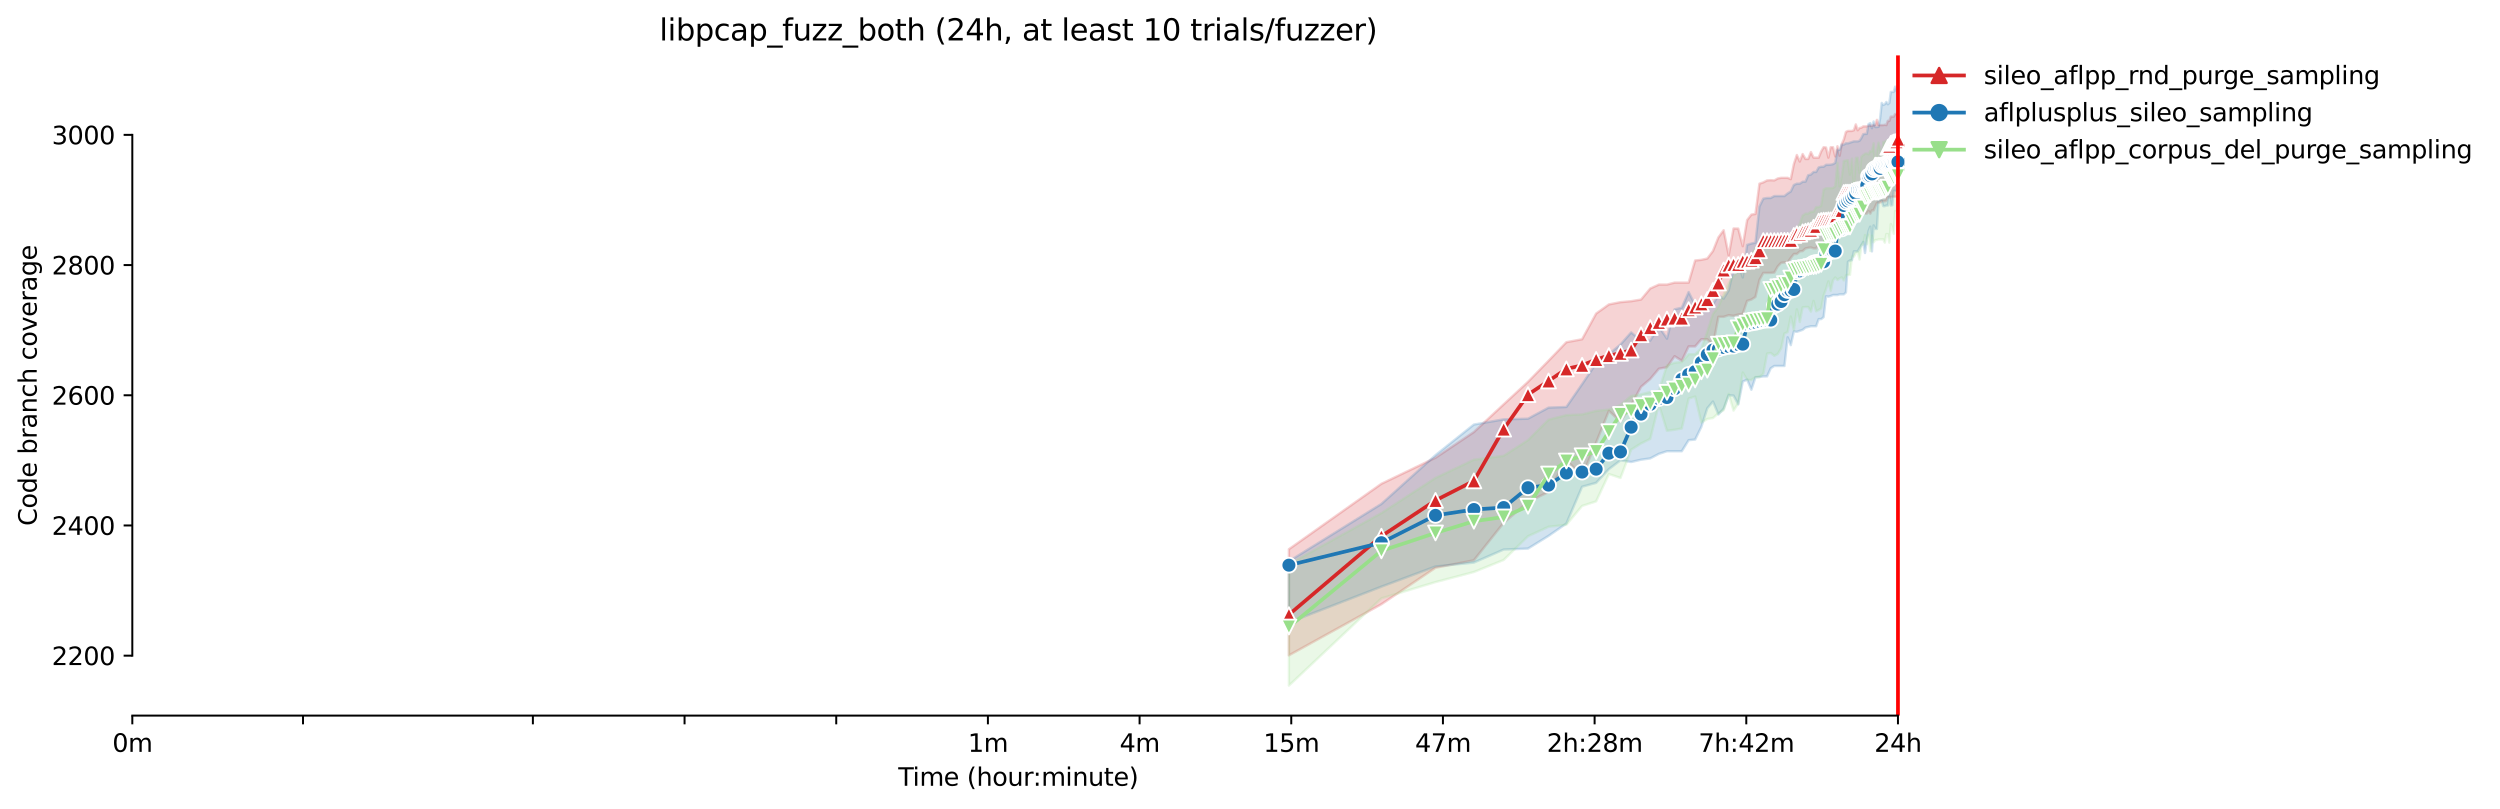 <?xml version="1.0" encoding="utf-8" standalone="no"?>
<!DOCTYPE svg PUBLIC "-//W3C//DTD SVG 1.1//EN"
  "http://www.w3.org/Graphics/SVG/1.1/DTD/svg11.dtd">
<svg xmlns:xlink="http://www.w3.org/1999/xlink" width="1007.624pt" height="325.986pt" viewBox="0 0 1007.624 325.986" xmlns="http://www.w3.org/2000/svg" version="1.1">
 <defs>
  <style type="text/css">*{stroke-linejoin: round; stroke-linecap: butt}</style>
 </defs>
 <g id="figure_1">
  <g id="patch_1">
   <path d="M 0 325.986 
L 1007.624 325.986 
L 1007.624 0 
L 0 0 
z
" style="fill: #ffffff"/>
  </g>
  <g id="axes_1">
   <g id="patch_2">
    <path d="M 53.328 288.43 
L 767.568 288.43 
L 767.568 22.318 
L 53.328 22.318 
z
" style="fill: #ffffff"/>
   </g>
   <g id="PolyCollection_1">
    <defs>
     <path id="m80538d8450" d="M 519.492 -104.622 
L 519.492 -61.853 
L 556.77 -82.451 
L 578.577 -97.144 
L 594.049 -100.162 
L 606.05 -115.249 
L 615.856 -123.645 
L 624.146 -127.712 
L 631.328 -140.569 
L 637.663 -134.141 
L 643.329 -147.653 
L 648.455 -160.379 
L 653.135 -156.05 
L 657.439 -162.741 
L 661.425 -170.087 
L 665.136 -173.236 
L 668.607 -177.369 
L 671.867 -177.959 
L 674.941 -182.42 
L 677.849 -180.583 
L 680.608 -186.355 
L 683.232 -186.355 
L 685.734 -189.242 
L 688.124 -189.242 
L 690.413 -186.749 
L 692.609 -198.294 
L 694.718 -198.284 
L 696.748 -198.95 
L 698.704 -198.688 
L 700.591 -199.212 
L 702.414 -199.475 
L 704.178 -204.722 
L 705.885 -205.247 
L 707.54 -206.297 
L 709.146 -213.178 
L 710.705 -216.005 
L 712.22 -215.969 
L 713.694 -216.005 
L 715.128 -216.136 
L 716.525 -218.629 
L 717.886 -220.072 
L 719.214 -220.203 
L 720.51 -220.203 
L 721.776 -222.04 
L 723.012 -223.614 
L 724.221 -223.614 
L 725.403 -224.664 
L 726.56 -224.795 
L 727.692 -225.845 
L 728.801 -226.107 
L 729.888 -226.238 
L 730.953 -225.845 
L 731.997 -225.845 
L 733.021 -227.763 
L 734.027 -227.767 
L 735.013 -226.5 
L 735.983 -229.124 
L 736.934 -229.124 
L 737.87 -227.812 
L 738.789 -229.124 
L 739.693 -228.993 
L 740.582 -234.333 
L 741.457 -234.372 
L 742.317 -233.323 
L 743.164 -237.39 
L 743.998 -238.833 
L 744.819 -238.57 
L 745.628 -238.541 
L 746.425 -237.521 
L 747.21 -240.407 
L 747.984 -240.407 
L 748.747 -239.095 
L 749.499 -239.095 
L 750.241 -240.407 
L 750.972 -240.669 
L 751.694 -239.882 
L 752.407 -239.882 
L 753.11 -240.932 
L 753.804 -239.882 
L 754.489 -241.194 
L 755.165 -241.194 
L 755.833 -242.768 
L 756.493 -244.212 
L 757.145 -244.343 
L 757.789 -244.343 
L 758.426 -244.868 
L 759.055 -244.868 
L 759.676 -244.868 
L 760.291 -245.13 
L 760.899 -246.442 
L 761.5 -246.442 
L 762.094 -246.442 
L 762.682 -246.704 
L 763.263 -246.704 
L 763.838 -246.704 
L 764.408 -246.704 
L 764.971 -246.967 
L 764.971 -280.027 
L 764.971 -280.027 
L 764.408 -280.027 
L 763.838 -280.027 
L 763.263 -278.978 
L 762.682 -278.978 
L 762.094 -278.978 
L 761.5 -277.272 
L 760.899 -277.272 
L 760.291 -275.567 
L 759.676 -275.698 
L 759.055 -275.567 
L 758.426 -275.567 
L 757.789 -275.567 
L 757.145 -275.567 
L 756.493 -277.666 
L 755.833 -275.567 
L 755.165 -275.567 
L 754.489 -275.304 
L 753.804 -275.304 
L 753.11 -275.304 
L 752.407 -275.042 
L 751.694 -275.042 
L 750.972 -275.042 
L 750.241 -274.517 
L 749.499 -274.386 
L 748.747 -273.491 
L 747.984 -275.829 
L 747.21 -273.504 
L 746.425 -273.205 
L 745.628 -273.205 
L 744.819 -273.205 
L 743.998 -272.812 
L 743.164 -269.794 
L 742.317 -267.957 
L 741.457 -263.235 
L 740.582 -267.039 
L 739.693 -262.972 
L 738.789 -266.646 
L 737.87 -266.646 
L 736.934 -262.447 
L 735.983 -266.518 
L 735.013 -266.646 
L 734.027 -264.94 
L 733.021 -262.447 
L 731.997 -262.447 
L 730.953 -262.447 
L 729.888 -264.678 
L 728.801 -261.923 
L 727.692 -261.923 
L 726.56 -263.891 
L 725.403 -260.873 
L 724.221 -263.497 
L 723.012 -259.824 
L 721.776 -253.789 
L 720.51 -254.313 
L 719.214 -254.313 
L 717.886 -254.313 
L 716.525 -254.051 
L 715.128 -253.264 
L 713.694 -253.362 
L 712.22 -253.264 
L 710.705 -252.477 
L 709.146 -251.952 
L 707.54 -239.751 
L 705.885 -239.489 
L 704.178 -237.258 
L 702.414 -226.763 
L 700.591 -233.847 
L 698.704 -233.883 
L 696.748 -223.076 
L 694.718 -233.191 
L 692.609 -230.305 
L 690.413 -224.808 
L 688.124 -221.778 
L 685.734 -221.253 
L 683.232 -220.99 
L 680.608 -212.069 
L 677.849 -212.069 
L 674.941 -212.069 
L 671.867 -211.282 
L 668.607 -211.282 
L 665.136 -209.708 
L 661.425 -205.247 
L 657.439 -204.591 
L 653.135 -204.198 
L 648.455 -203.279 
L 643.329 -199.606 
L 637.663 -189.242 
L 631.328 -188.061 
L 624.146 -180.583 
L 615.856 -172.082 
L 606.05 -163.003 
L 594.049 -151.852 
L 578.577 -141.487 
L 556.77 -130.992 
L 519.492 -104.622 
z
" style="stroke: #d62728; stroke-opacity: 0.2"/>
    </defs>
    <g clip-path="url(#p74fbce1113)">
     <use xlink:href="#m80538d8450" x="0" y="325.986" style="fill: #d62728; fill-opacity: 0.2; stroke: #d62728; stroke-opacity: 0.2"/>
    </g>
   </g>
   <g id="PolyCollection_2">
    <defs>
     <path id="md1593a3c32" d="M 519.492 -99.768 
L 519.492 -75.104 
L 556.77 -89.535 
L 578.577 -97.669 
L 594.049 -99.243 
L 606.05 -104.491 
L 615.856 -104.885 
L 624.146 -110.001 
L 631.328 -114.986 
L 637.663 -129.811 
L 643.329 -131.386 
L 648.455 -136.896 
L 653.135 -140.438 
L 657.439 -139.782 
L 661.425 -140.7 
L 665.136 -141.225 
L 668.607 -143.062 
L 671.867 -144.111 
L 674.941 -144.111 
L 677.849 -144.111 
L 680.608 -148.572 
L 683.232 -148.834 
L 685.734 -153.951 
L 688.124 -161.429 
L 690.413 -164.141 
L 692.609 -158.936 
L 694.718 -161.298 
L 696.748 -166.676 
L 698.704 -166.542 
L 700.591 -163.003 
L 702.414 -172.187 
L 704.178 -172.974 
L 705.885 -168.907 
L 707.54 -173.902 
L 709.146 -174.023 
L 710.705 -174.269 
L 712.22 -174.286 
L 713.694 -177.565 
L 715.128 -178.484 
L 716.525 -178.484 
L 717.886 -178.484 
L 719.214 -178.484 
L 720.51 -190.029 
L 721.776 -186.88 
L 723.012 -192.39 
L 724.221 -192.259 
L 725.403 -192.646 
L 726.56 -193.046 
L 727.692 -193.965 
L 728.801 -194.227 
L 729.888 -194.489 
L 730.953 -194.489 
L 731.997 -194.489 
L 733.021 -197.376 
L 734.027 -197.376 
L 735.013 -198.163 
L 735.983 -206.559 
L 736.934 -206.428 
L 737.87 -206.69 
L 738.789 -207.084 
L 739.693 -207.084 
L 740.582 -207.084 
L 741.457 -207.346 
L 742.317 -207.346 
L 743.164 -207.346 
L 743.998 -208.133 
L 744.819 -220.466 
L 745.628 -220.99 
L 746.425 -221.122 
L 747.21 -224.664 
L 747.984 -224.664 
L 748.747 -224.664 
L 749.499 -225.976 
L 750.241 -227.156 
L 750.972 -228.468 
L 751.694 -224.008 
L 752.407 -229.256 
L 753.11 -232.854 
L 753.804 -234.634 
L 754.489 -224.664 
L 755.165 -235.149 
L 755.833 -233.716 
L 756.493 -233.716 
L 757.145 -244.69 
L 757.789 -244.868 
L 758.426 -245.13 
L 759.055 -242.9 
L 759.676 -242.9 
L 760.291 -243.162 
L 760.899 -243.155 
L 761.5 -247.098 
L 762.094 -243.162 
L 762.682 -243.293 
L 763.263 -249.066 
L 763.838 -249.066 
L 764.408 -249.066 
L 764.971 -249.066 
L 764.971 -291.572 
L 764.971 -291.572 
L 764.408 -289.211 
L 763.838 -291.047 
L 763.263 -288.948 
L 762.682 -288.948 
L 762.094 -288.948 
L 761.5 -284.488 
L 760.899 -283.963 
L 760.291 -284.881 
L 759.676 -283.963 
L 759.055 -283.701 
L 758.426 -284.488 
L 757.789 -278.322 
L 757.145 -274.865 
L 756.493 -274.78 
L 755.833 -274.78 
L 755.165 -277.01 
L 754.489 -274.324 
L 753.804 -276.354 
L 753.11 -275.96 
L 752.407 -272.024 
L 751.694 -272.024 
L 750.972 -271.893 
L 750.241 -270.355 
L 749.499 -269.269 
L 748.747 -269.007 
L 747.984 -269.007 
L 747.21 -269.007 
L 746.425 -268.745 
L 745.628 -268.482 
L 744.819 -268.22 
L 743.998 -268.22 
L 743.164 -267.695 
L 742.317 -267.695 
L 741.457 -265.596 
L 740.582 -265.596 
L 739.693 -260.348 
L 738.789 -259.824 
L 737.87 -259.61 
L 736.934 -259.561 
L 735.983 -259.561 
L 735.013 -258.774 
L 734.027 -258.774 
L 733.021 -258.512 
L 731.997 -256.675 
L 730.953 -256.675 
L 729.888 -255.625 
L 728.801 -255.363 
L 727.692 -252.769 
L 726.56 -252.739 
L 725.403 -251.952 
L 724.221 -251.952 
L 723.012 -251.427 
L 721.776 -248.803 
L 720.51 -248.016 
L 719.214 -246.967 
L 717.886 -246.967 
L 716.525 -246.967 
L 715.128 -246.967 
L 713.694 -246.179 
L 712.22 -246.179 
L 710.705 -245.917 
L 709.146 -242.768 
L 707.54 -228.19 
L 705.885 -227.812 
L 704.178 -227.288 
L 702.414 -214.168 
L 700.591 -220.072 
L 698.704 -217.448 
L 696.748 -208.921 
L 694.718 -205.647 
L 692.609 -206.953 
L 690.413 -203.411 
L 688.124 -202.886 
L 685.734 -202.886 
L 683.232 -203.017 
L 680.608 -208.265 
L 677.849 -201.967 
L 674.941 -201.311 
L 671.867 -189.504 
L 668.607 -194.358 
L 665.136 -188.717 
L 661.425 -188.717 
L 657.439 -191.997 
L 653.135 -187.143 
L 648.455 -183.207 
L 643.329 -179.533 
L 637.663 -171.137 
L 631.328 -161.954 
L 624.146 -161.691 
L 615.856 -157.231 
L 606.05 -156.968 
L 594.049 -154.869 
L 578.577 -142.537 
L 556.77 -122.874 
L 519.492 -99.768 
z
" style="stroke: #1f77b4; stroke-opacity: 0.2"/>
    </defs>
    <g clip-path="url(#p74fbce1113)">
     <use xlink:href="#md1593a3c32" x="0" y="325.986" style="fill: #1f77b4; fill-opacity: 0.2; stroke: #1f77b4; stroke-opacity: 0.2"/>
    </g>
   </g>
   <g id="PolyCollection_3">
    <defs>
     <path id="m7421c5d5e6" d="M 519.492 -98.587 
L 519.492 -49.652 
L 556.77 -84.812 
L 578.577 -91.372 
L 594.049 -95.439 
L 606.05 -100.293 
L 615.856 -109.87 
L 624.146 -113.674 
L 631.328 -114.462 
L 637.663 -122.071 
L 643.329 -123.908 
L 648.455 -134.928 
L 653.135 -133.353 
L 657.439 -144.767 
L 661.425 -147.26 
L 665.136 -149.097 
L 668.607 -163 
L 671.867 -152.373 
L 674.941 -152.77 
L 677.849 -153.295 
L 680.608 -165.365 
L 683.232 -166.152 
L 685.734 -155.656 
L 688.124 -157.099 
L 690.413 -157.493 
L 692.609 -159.461 
L 694.718 -160.642 
L 696.748 -167.191 
L 698.704 -160.51 
L 700.591 -163.397 
L 702.414 -175.844 
L 704.178 -172.843 
L 705.885 -172.843 
L 707.54 -174.023 
L 709.146 -174.017 
L 710.705 -175.335 
L 712.22 -183.469 
L 713.694 -183.732 
L 715.128 -182.551 
L 716.525 -183.338 
L 717.886 -185.568 
L 719.214 -191.603 
L 720.51 -192.128 
L 721.776 -198.425 
L 723.012 -192.915 
L 724.221 -201.311 
L 725.403 -196.195 
L 726.56 -202.122 
L 727.692 -202.23 
L 728.801 -202.23 
L 729.888 -200.393 
L 730.953 -204.722 
L 731.997 -200.524 
L 733.021 -201.049 
L 734.027 -201.705 
L 735.013 -206.904 
L 735.983 -209.465 
L 736.934 -212.594 
L 737.87 -208.789 
L 738.789 -212.988 
L 739.693 -214.168 
L 740.582 -213.119 
L 741.457 -213.775 
L 742.317 -214.168 
L 743.164 -212.988 
L 743.998 -214.956 
L 744.819 -215.218 
L 745.628 -215.218 
L 746.425 -222.565 
L 747.21 -222.565 
L 747.984 -223.877 
L 748.747 -224.401 
L 749.499 -221.384 
L 750.241 -227.288 
L 750.972 -227.419 
L 751.694 -231.223 
L 752.407 -227.55 
L 753.11 -231.387 
L 753.804 -224.795 
L 754.489 -231.01 
L 755.165 -228.337 
L 755.833 -229.256 
L 756.493 -229.256 
L 757.145 -229.518 
L 757.789 -229.518 
L 758.426 -229.518 
L 759.055 -229.518 
L 759.676 -228.206 
L 760.291 -231.617 
L 760.899 -231.617 
L 761.5 -228.206 
L 762.094 -235.684 
L 762.682 -234.293 
L 763.263 -231.748 
L 763.838 -240.932 
L 764.408 -240.145 
L 764.971 -240.932 
L 764.971 -269.269 
L 764.971 -269.269 
L 764.408 -269.269 
L 763.838 -267.695 
L 763.263 -269.007 
L 762.682 -268.899 
L 762.094 -268.876 
L 761.5 -268.745 
L 760.899 -269.401 
L 760.291 -269.269 
L 759.676 -268.876 
L 759.055 -268.745 
L 758.426 -262.008 
L 757.789 -266.121 
L 757.145 -268.482 
L 756.493 -265.334 
L 755.833 -258.833 
L 755.165 -268.22 
L 754.489 -264.94 
L 753.804 -265.071 
L 753.11 -263.769 
L 752.407 -264.153 
L 751.694 -264.022 
L 750.972 -263.497 
L 750.241 -262.841 
L 749.499 -256.216 
L 748.747 -262.447 
L 747.984 -262.316 
L 747.21 -250.902 
L 746.425 -262.054 
L 745.628 -255.625 
L 744.819 -261.398 
L 743.998 -261.267 
L 743.164 -261.135 
L 742.317 -254.838 
L 741.457 -250.902 
L 740.582 -260.348 
L 739.693 -250.902 
L 738.789 -250.197 
L 737.87 -250.115 
L 736.934 -250.115 
L 735.983 -250.115 
L 735.013 -249.59 
L 734.027 -243.106 
L 733.021 -242.506 
L 731.997 -242.506 
L 730.953 -240.669 
L 729.888 -240.669 
L 728.801 -239.882 
L 727.692 -239.882 
L 726.56 -239.095 
L 725.403 -235.684 
L 724.221 -233.585 
L 723.012 -233.06 
L 721.776 -231.486 
L 720.51 -231.223 
L 719.214 -228.862 
L 717.886 -228.862 
L 716.525 -227.288 
L 715.128 -227.288 
L 713.694 -227.288 
L 712.22 -227.288 
L 710.705 -229.387 
L 709.146 -226.238 
L 707.54 -226.238 
L 705.885 -223.089 
L 704.178 -218.104 
L 702.414 -217.842 
L 700.591 -216.53 
L 698.704 -214.693 
L 696.748 -211.807 
L 694.718 -207.346 
L 692.609 -202.361 
L 690.413 -199.475 
L 688.124 -192.259 
L 685.734 -185.568 
L 683.232 -183.207 
L 680.608 -183.207 
L 677.849 -180.061 
L 674.941 -179.796 
L 671.867 -178.746 
L 668.607 -168.513 
L 665.136 -167.988 
L 661.425 -167.07 
L 657.439 -166.414 
L 653.135 -162.76 
L 648.455 -160.904 
L 643.329 -160.379 
L 637.663 -158.936 
L 631.328 -158.674 
L 624.146 -156.837 
L 615.856 -148.572 
L 606.05 -142.275 
L 594.049 -140.7 
L 578.577 -133.353 
L 556.77 -119.185 
L 519.492 -98.587 
z
" style="stroke: #98df8a; stroke-opacity: 0.2"/>
    </defs>
    <g clip-path="url(#p74fbce1113)">
     <use xlink:href="#m7421c5d5e6" x="0" y="325.986" style="fill: #98df8a; fill-opacity: 0.2; stroke: #98df8a; stroke-opacity: 0.2"/>
    </g>
   </g>
   <g id="matplotlib.axis_1">
    <g id="xtick_1">
     <g id="line2d_1">
      <defs>
       <path id="m072b61e71c" d="M 0 0 
L 0 3.5 
" style="stroke: #000000; stroke-width: 0.8"/>
      </defs>
      <g>
       <use xlink:href="#m072b61e71c" x="53.328" y="288.43" style="stroke: #000000; stroke-width: 0.8"/>
      </g>
     </g>
     <g id="text_1">
      <!-- 0m -->
      <g transform="translate(45.277 303.029) scale(0.1 -0.1)">
       <defs>
        <path id="DejaVuSans-30" d="M 2034 4250 
Q 1547 4250 1301 3770 
Q 1056 3291 1056 2328 
Q 1056 1369 1301 889 
Q 1547 409 2034 409 
Q 2525 409 2770 889 
Q 3016 1369 3016 2328 
Q 3016 3291 2770 3770 
Q 2525 4250 2034 4250 
z
M 2034 4750 
Q 2819 4750 3233 4129 
Q 3647 3509 3647 2328 
Q 3647 1150 3233 529 
Q 2819 -91 2034 -91 
Q 1250 -91 836 529 
Q 422 1150 422 2328 
Q 422 3509 836 4129 
Q 1250 4750 2034 4750 
z
" transform="scale(0.016)"/>
        <path id="DejaVuSans-6d" d="M 3328 2828 
Q 3544 3216 3844 3400 
Q 4144 3584 4550 3584 
Q 5097 3584 5394 3201 
Q 5691 2819 5691 2113 
L 5691 0 
L 5113 0 
L 5113 2094 
Q 5113 2597 4934 2840 
Q 4756 3084 4391 3084 
Q 3944 3084 3684 2787 
Q 3425 2491 3425 1978 
L 3425 0 
L 2847 0 
L 2847 2094 
Q 2847 2600 2669 2842 
Q 2491 3084 2119 3084 
Q 1678 3084 1418 2786 
Q 1159 2488 1159 1978 
L 1159 0 
L 581 0 
L 581 3500 
L 1159 3500 
L 1159 2956 
Q 1356 3278 1631 3431 
Q 1906 3584 2284 3584 
Q 2666 3584 2933 3390 
Q 3200 3197 3328 2828 
z
" transform="scale(0.016)"/>
       </defs>
       <use xlink:href="#DejaVuSans-30"/>
       <use xlink:href="#DejaVuSans-6d" x="63.623"/>
      </g>
     </g>
    </g>
    <g id="xtick_2">
     <g id="line2d_2">
      <g>
       <use xlink:href="#m072b61e71c" x="122.127" y="288.43" style="stroke: #000000; stroke-width: 0.8"/>
      </g>
     </g>
    </g>
    <g id="xtick_3">
     <g id="line2d_3">
      <g>
       <use xlink:href="#m072b61e71c" x="214.779" y="288.43" style="stroke: #000000; stroke-width: 0.8"/>
      </g>
     </g>
    </g>
    <g id="xtick_4">
     <g id="line2d_4">
      <g>
       <use xlink:href="#m072b61e71c" x="275.911" y="288.43" style="stroke: #000000; stroke-width: 0.8"/>
      </g>
     </g>
    </g>
    <g id="xtick_5">
     <g id="line2d_5">
      <g>
       <use xlink:href="#m072b61e71c" x="337.044" y="288.43" style="stroke: #000000; stroke-width: 0.8"/>
      </g>
     </g>
    </g>
    <g id="xtick_6">
     <g id="line2d_6">
      <g>
       <use xlink:href="#m072b61e71c" x="398.176" y="288.43" style="stroke: #000000; stroke-width: 0.8"/>
      </g>
     </g>
     <g id="text_2">
      <!-- 1m -->
      <g transform="translate(390.125 303.029) scale(0.1 -0.1)">
       <defs>
        <path id="DejaVuSans-31" d="M 794 531 
L 1825 531 
L 1825 4091 
L 703 3866 
L 703 4441 
L 1819 4666 
L 2450 4666 
L 2450 531 
L 3481 531 
L 3481 0 
L 794 0 
L 794 531 
z
" transform="scale(0.016)"/>
       </defs>
       <use xlink:href="#DejaVuSans-31"/>
       <use xlink:href="#DejaVuSans-6d" x="63.623"/>
      </g>
     </g>
    </g>
    <g id="xtick_7">
     <g id="line2d_7">
      <g>
       <use xlink:href="#m072b61e71c" x="459.309" y="288.43" style="stroke: #000000; stroke-width: 0.8"/>
      </g>
     </g>
     <g id="text_3">
      <!-- 4m -->
      <g transform="translate(451.257 303.029) scale(0.1 -0.1)">
       <defs>
        <path id="DejaVuSans-34" d="M 2419 4116 
L 825 1625 
L 2419 1625 
L 2419 4116 
z
M 2253 4666 
L 3047 4666 
L 3047 1625 
L 3713 1625 
L 3713 1100 
L 3047 1100 
L 3047 0 
L 2419 0 
L 2419 1100 
L 313 1100 
L 313 1709 
L 2253 4666 
z
" transform="scale(0.016)"/>
       </defs>
       <use xlink:href="#DejaVuSans-34"/>
       <use xlink:href="#DejaVuSans-6d" x="63.623"/>
      </g>
     </g>
    </g>
    <g id="xtick_8">
     <g id="line2d_8">
      <g>
       <use xlink:href="#m072b61e71c" x="520.441" y="288.43" style="stroke: #000000; stroke-width: 0.8"/>
      </g>
     </g>
     <g id="text_4">
      <!-- 15m -->
      <g transform="translate(509.209 303.029) scale(0.1 -0.1)">
       <defs>
        <path id="DejaVuSans-35" d="M 691 4666 
L 3169 4666 
L 3169 4134 
L 1269 4134 
L 1269 2991 
Q 1406 3038 1543 3061 
Q 1681 3084 1819 3084 
Q 2600 3084 3056 2656 
Q 3513 2228 3513 1497 
Q 3513 744 3044 326 
Q 2575 -91 1722 -91 
Q 1428 -91 1123 -41 
Q 819 9 494 109 
L 494 744 
Q 775 591 1075 516 
Q 1375 441 1709 441 
Q 2250 441 2565 725 
Q 2881 1009 2881 1497 
Q 2881 1984 2565 2268 
Q 2250 2553 1709 2553 
Q 1456 2553 1204 2497 
Q 953 2441 691 2322 
L 691 4666 
z
" transform="scale(0.016)"/>
       </defs>
       <use xlink:href="#DejaVuSans-31"/>
       <use xlink:href="#DejaVuSans-35" x="63.623"/>
       <use xlink:href="#DejaVuSans-6d" x="127.246"/>
      </g>
     </g>
    </g>
    <g id="xtick_9">
     <g id="line2d_9">
      <g>
       <use xlink:href="#m072b61e71c" x="581.574" y="288.43" style="stroke: #000000; stroke-width: 0.8"/>
      </g>
     </g>
     <g id="text_5">
      <!-- 47m -->
      <g transform="translate(570.341 303.029) scale(0.1 -0.1)">
       <defs>
        <path id="DejaVuSans-37" d="M 525 4666 
L 3525 4666 
L 3525 4397 
L 1831 0 
L 1172 0 
L 2766 4134 
L 525 4134 
L 525 4666 
z
" transform="scale(0.016)"/>
       </defs>
       <use xlink:href="#DejaVuSans-34"/>
       <use xlink:href="#DejaVuSans-37" x="63.623"/>
       <use xlink:href="#DejaVuSans-6d" x="127.246"/>
      </g>
     </g>
    </g>
    <g id="xtick_10">
     <g id="line2d_10">
      <g>
       <use xlink:href="#m072b61e71c" x="642.706" y="288.43" style="stroke: #000000; stroke-width: 0.8"/>
      </g>
     </g>
     <g id="text_6">
      <!-- 2h:28m -->
      <g transform="translate(623.439 303.029) scale(0.1 -0.1)">
       <defs>
        <path id="DejaVuSans-32" d="M 1228 531 
L 3431 531 
L 3431 0 
L 469 0 
L 469 531 
Q 828 903 1448 1529 
Q 2069 2156 2228 2338 
Q 2531 2678 2651 2914 
Q 2772 3150 2772 3378 
Q 2772 3750 2511 3984 
Q 2250 4219 1831 4219 
Q 1534 4219 1204 4116 
Q 875 4013 500 3803 
L 500 4441 
Q 881 4594 1212 4672 
Q 1544 4750 1819 4750 
Q 2544 4750 2975 4387 
Q 3406 4025 3406 3419 
Q 3406 3131 3298 2873 
Q 3191 2616 2906 2266 
Q 2828 2175 2409 1742 
Q 1991 1309 1228 531 
z
" transform="scale(0.016)"/>
        <path id="DejaVuSans-68" d="M 3513 2113 
L 3513 0 
L 2938 0 
L 2938 2094 
Q 2938 2591 2744 2837 
Q 2550 3084 2163 3084 
Q 1697 3084 1428 2787 
Q 1159 2491 1159 1978 
L 1159 0 
L 581 0 
L 581 4863 
L 1159 4863 
L 1159 2956 
Q 1366 3272 1645 3428 
Q 1925 3584 2291 3584 
Q 2894 3584 3203 3211 
Q 3513 2838 3513 2113 
z
" transform="scale(0.016)"/>
        <path id="DejaVuSans-3a" d="M 750 794 
L 1409 794 
L 1409 0 
L 750 0 
L 750 794 
z
M 750 3309 
L 1409 3309 
L 1409 2516 
L 750 2516 
L 750 3309 
z
" transform="scale(0.016)"/>
        <path id="DejaVuSans-38" d="M 2034 2216 
Q 1584 2216 1326 1975 
Q 1069 1734 1069 1313 
Q 1069 891 1326 650 
Q 1584 409 2034 409 
Q 2484 409 2743 651 
Q 3003 894 3003 1313 
Q 3003 1734 2745 1975 
Q 2488 2216 2034 2216 
z
M 1403 2484 
Q 997 2584 770 2862 
Q 544 3141 544 3541 
Q 544 4100 942 4425 
Q 1341 4750 2034 4750 
Q 2731 4750 3128 4425 
Q 3525 4100 3525 3541 
Q 3525 3141 3298 2862 
Q 3072 2584 2669 2484 
Q 3125 2378 3379 2068 
Q 3634 1759 3634 1313 
Q 3634 634 3220 271 
Q 2806 -91 2034 -91 
Q 1263 -91 848 271 
Q 434 634 434 1313 
Q 434 1759 690 2068 
Q 947 2378 1403 2484 
z
M 1172 3481 
Q 1172 3119 1398 2916 
Q 1625 2713 2034 2713 
Q 2441 2713 2670 2916 
Q 2900 3119 2900 3481 
Q 2900 3844 2670 4047 
Q 2441 4250 2034 4250 
Q 1625 4250 1398 4047 
Q 1172 3844 1172 3481 
z
" transform="scale(0.016)"/>
       </defs>
       <use xlink:href="#DejaVuSans-32"/>
       <use xlink:href="#DejaVuSans-68" x="63.623"/>
       <use xlink:href="#DejaVuSans-3a" x="127.002"/>
       <use xlink:href="#DejaVuSans-32" x="160.693"/>
       <use xlink:href="#DejaVuSans-38" x="224.316"/>
       <use xlink:href="#DejaVuSans-6d" x="287.939"/>
      </g>
     </g>
    </g>
    <g id="xtick_11">
     <g id="line2d_11">
      <g>
       <use xlink:href="#m072b61e71c" x="703.839" y="288.43" style="stroke: #000000; stroke-width: 0.8"/>
      </g>
     </g>
     <g id="text_7">
      <!-- 7h:42m -->
      <g transform="translate(684.572 303.029) scale(0.1 -0.1)">
       <use xlink:href="#DejaVuSans-37"/>
       <use xlink:href="#DejaVuSans-68" x="63.623"/>
       <use xlink:href="#DejaVuSans-3a" x="127.002"/>
       <use xlink:href="#DejaVuSans-34" x="160.693"/>
       <use xlink:href="#DejaVuSans-32" x="224.316"/>
       <use xlink:href="#DejaVuSans-6d" x="287.939"/>
      </g>
     </g>
    </g>
    <g id="xtick_12">
     <g id="line2d_12">
      <g>
       <use xlink:href="#m072b61e71c" x="764.971" y="288.43" style="stroke: #000000; stroke-width: 0.8"/>
      </g>
     </g>
     <g id="text_8">
      <!-- 24h -->
      <g transform="translate(755.44 303.029) scale(0.1 -0.1)">
       <use xlink:href="#DejaVuSans-32"/>
       <use xlink:href="#DejaVuSans-34" x="63.623"/>
       <use xlink:href="#DejaVuSans-68" x="127.246"/>
      </g>
     </g>
    </g>
    <g id="text_9">
     <!-- Time (hour:minute) -->
     <g transform="translate(362.041 316.707) scale(0.1 -0.1)">
      <defs>
       <path id="DejaVuSans-54" d="M -19 4666 
L 3928 4666 
L 3928 4134 
L 2272 4134 
L 2272 0 
L 1638 0 
L 1638 4134 
L -19 4134 
L -19 4666 
z
" transform="scale(0.016)"/>
       <path id="DejaVuSans-69" d="M 603 3500 
L 1178 3500 
L 1178 0 
L 603 0 
L 603 3500 
z
M 603 4863 
L 1178 4863 
L 1178 4134 
L 603 4134 
L 603 4863 
z
" transform="scale(0.016)"/>
       <path id="DejaVuSans-65" d="M 3597 1894 
L 3597 1613 
L 953 1613 
Q 991 1019 1311 708 
Q 1631 397 2203 397 
Q 2534 397 2845 478 
Q 3156 559 3463 722 
L 3463 178 
Q 3153 47 2828 -22 
Q 2503 -91 2169 -91 
Q 1331 -91 842 396 
Q 353 884 353 1716 
Q 353 2575 817 3079 
Q 1281 3584 2069 3584 
Q 2775 3584 3186 3129 
Q 3597 2675 3597 1894 
z
M 3022 2063 
Q 3016 2534 2758 2815 
Q 2500 3097 2075 3097 
Q 1594 3097 1305 2825 
Q 1016 2553 972 2059 
L 3022 2063 
z
" transform="scale(0.016)"/>
       <path id="DejaVuSans-20" transform="scale(0.016)"/>
       <path id="DejaVuSans-28" d="M 1984 4856 
Q 1566 4138 1362 3434 
Q 1159 2731 1159 2009 
Q 1159 1288 1364 580 
Q 1569 -128 1984 -844 
L 1484 -844 
Q 1016 -109 783 600 
Q 550 1309 550 2009 
Q 550 2706 781 3412 
Q 1013 4119 1484 4856 
L 1984 4856 
z
" transform="scale(0.016)"/>
       <path id="DejaVuSans-6f" d="M 1959 3097 
Q 1497 3097 1228 2736 
Q 959 2375 959 1747 
Q 959 1119 1226 758 
Q 1494 397 1959 397 
Q 2419 397 2687 759 
Q 2956 1122 2956 1747 
Q 2956 2369 2687 2733 
Q 2419 3097 1959 3097 
z
M 1959 3584 
Q 2709 3584 3137 3096 
Q 3566 2609 3566 1747 
Q 3566 888 3137 398 
Q 2709 -91 1959 -91 
Q 1206 -91 779 398 
Q 353 888 353 1747 
Q 353 2609 779 3096 
Q 1206 3584 1959 3584 
z
" transform="scale(0.016)"/>
       <path id="DejaVuSans-75" d="M 544 1381 
L 544 3500 
L 1119 3500 
L 1119 1403 
Q 1119 906 1312 657 
Q 1506 409 1894 409 
Q 2359 409 2629 706 
Q 2900 1003 2900 1516 
L 2900 3500 
L 3475 3500 
L 3475 0 
L 2900 0 
L 2900 538 
Q 2691 219 2414 64 
Q 2138 -91 1772 -91 
Q 1169 -91 856 284 
Q 544 659 544 1381 
z
M 1991 3584 
L 1991 3584 
z
" transform="scale(0.016)"/>
       <path id="DejaVuSans-72" d="M 2631 2963 
Q 2534 3019 2420 3045 
Q 2306 3072 2169 3072 
Q 1681 3072 1420 2755 
Q 1159 2438 1159 1844 
L 1159 0 
L 581 0 
L 581 3500 
L 1159 3500 
L 1159 2956 
Q 1341 3275 1631 3429 
Q 1922 3584 2338 3584 
Q 2397 3584 2469 3576 
Q 2541 3569 2628 3553 
L 2631 2963 
z
" transform="scale(0.016)"/>
       <path id="DejaVuSans-6e" d="M 3513 2113 
L 3513 0 
L 2938 0 
L 2938 2094 
Q 2938 2591 2744 2837 
Q 2550 3084 2163 3084 
Q 1697 3084 1428 2787 
Q 1159 2491 1159 1978 
L 1159 0 
L 581 0 
L 581 3500 
L 1159 3500 
L 1159 2956 
Q 1366 3272 1645 3428 
Q 1925 3584 2291 3584 
Q 2894 3584 3203 3211 
Q 3513 2838 3513 2113 
z
" transform="scale(0.016)"/>
       <path id="DejaVuSans-74" d="M 1172 4494 
L 1172 3500 
L 2356 3500 
L 2356 3053 
L 1172 3053 
L 1172 1153 
Q 1172 725 1289 603 
Q 1406 481 1766 481 
L 2356 481 
L 2356 0 
L 1766 0 
Q 1100 0 847 248 
Q 594 497 594 1153 
L 594 3053 
L 172 3053 
L 172 3500 
L 594 3500 
L 594 4494 
L 1172 4494 
z
" transform="scale(0.016)"/>
       <path id="DejaVuSans-29" d="M 513 4856 
L 1013 4856 
Q 1481 4119 1714 3412 
Q 1947 2706 1947 2009 
Q 1947 1309 1714 600 
Q 1481 -109 1013 -844 
L 513 -844 
Q 928 -128 1133 580 
Q 1338 1288 1338 2009 
Q 1338 2731 1133 3434 
Q 928 4138 513 4856 
z
" transform="scale(0.016)"/>
      </defs>
      <use xlink:href="#DejaVuSans-54"/>
      <use xlink:href="#DejaVuSans-69" x="57.959"/>
      <use xlink:href="#DejaVuSans-6d" x="85.742"/>
      <use xlink:href="#DejaVuSans-65" x="183.154"/>
      <use xlink:href="#DejaVuSans-20" x="244.678"/>
      <use xlink:href="#DejaVuSans-28" x="276.465"/>
      <use xlink:href="#DejaVuSans-68" x="315.479"/>
      <use xlink:href="#DejaVuSans-6f" x="378.857"/>
      <use xlink:href="#DejaVuSans-75" x="440.039"/>
      <use xlink:href="#DejaVuSans-72" x="503.418"/>
      <use xlink:href="#DejaVuSans-3a" x="542.781"/>
      <use xlink:href="#DejaVuSans-6d" x="576.473"/>
      <use xlink:href="#DejaVuSans-69" x="673.885"/>
      <use xlink:href="#DejaVuSans-6e" x="701.668"/>
      <use xlink:href="#DejaVuSans-75" x="765.047"/>
      <use xlink:href="#DejaVuSans-74" x="828.426"/>
      <use xlink:href="#DejaVuSans-65" x="867.635"/>
      <use xlink:href="#DejaVuSans-29" x="929.158"/>
     </g>
    </g>
   </g>
   <g id="matplotlib.axis_2">
    <g id="ytick_1">
     <g id="line2d_13">
      <defs>
       <path id="m22836fb6c7" d="M 0 0 
L -3.5 0 
" style="stroke: #000000; stroke-width: 0.8"/>
      </defs>
      <g>
       <use xlink:href="#m22836fb6c7" x="53.328" y="264.264" style="stroke: #000000; stroke-width: 0.8"/>
      </g>
     </g>
     <g id="text_10">
      <!-- 2200 -->
      <g transform="translate(20.878 268.064) scale(0.1 -0.1)">
       <use xlink:href="#DejaVuSans-32"/>
       <use xlink:href="#DejaVuSans-32" x="63.623"/>
       <use xlink:href="#DejaVuSans-30" x="127.246"/>
       <use xlink:href="#DejaVuSans-30" x="190.869"/>
      </g>
     </g>
    </g>
    <g id="ytick_2">
     <g id="line2d_14">
      <g>
       <use xlink:href="#m22836fb6c7" x="53.328" y="211.787" style="stroke: #000000; stroke-width: 0.8"/>
      </g>
     </g>
     <g id="text_11">
      <!-- 2400 -->
      <g transform="translate(20.878 215.586) scale(0.1 -0.1)">
       <use xlink:href="#DejaVuSans-32"/>
       <use xlink:href="#DejaVuSans-34" x="63.623"/>
       <use xlink:href="#DejaVuSans-30" x="127.246"/>
       <use xlink:href="#DejaVuSans-30" x="190.869"/>
      </g>
     </g>
    </g>
    <g id="ytick_3">
     <g id="line2d_15">
      <g>
       <use xlink:href="#m22836fb6c7" x="53.328" y="159.31" style="stroke: #000000; stroke-width: 0.8"/>
      </g>
     </g>
     <g id="text_12">
      <!-- 2600 -->
      <g transform="translate(20.878 163.109) scale(0.1 -0.1)">
       <defs>
        <path id="DejaVuSans-36" d="M 2113 2584 
Q 1688 2584 1439 2293 
Q 1191 2003 1191 1497 
Q 1191 994 1439 701 
Q 1688 409 2113 409 
Q 2538 409 2786 701 
Q 3034 994 3034 1497 
Q 3034 2003 2786 2293 
Q 2538 2584 2113 2584 
z
M 3366 4563 
L 3366 3988 
Q 3128 4100 2886 4159 
Q 2644 4219 2406 4219 
Q 1781 4219 1451 3797 
Q 1122 3375 1075 2522 
Q 1259 2794 1537 2939 
Q 1816 3084 2150 3084 
Q 2853 3084 3261 2657 
Q 3669 2231 3669 1497 
Q 3669 778 3244 343 
Q 2819 -91 2113 -91 
Q 1303 -91 875 529 
Q 447 1150 447 2328 
Q 447 3434 972 4092 
Q 1497 4750 2381 4750 
Q 2619 4750 2861 4703 
Q 3103 4656 3366 4563 
z
" transform="scale(0.016)"/>
       </defs>
       <use xlink:href="#DejaVuSans-32"/>
       <use xlink:href="#DejaVuSans-36" x="63.623"/>
       <use xlink:href="#DejaVuSans-30" x="127.246"/>
       <use xlink:href="#DejaVuSans-30" x="190.869"/>
      </g>
     </g>
    </g>
    <g id="ytick_4">
     <g id="line2d_16">
      <g>
       <use xlink:href="#m22836fb6c7" x="53.328" y="106.833" style="stroke: #000000; stroke-width: 0.8"/>
      </g>
     </g>
     <g id="text_13">
      <!-- 2800 -->
      <g transform="translate(20.878 110.632) scale(0.1 -0.1)">
       <use xlink:href="#DejaVuSans-32"/>
       <use xlink:href="#DejaVuSans-38" x="63.623"/>
       <use xlink:href="#DejaVuSans-30" x="127.246"/>
       <use xlink:href="#DejaVuSans-30" x="190.869"/>
      </g>
     </g>
    </g>
    <g id="ytick_5">
     <g id="line2d_17">
      <g>
       <use xlink:href="#m22836fb6c7" x="53.328" y="54.355" style="stroke: #000000; stroke-width: 0.8"/>
      </g>
     </g>
     <g id="text_14">
      <!-- 3000 -->
      <g transform="translate(20.878 58.155) scale(0.1 -0.1)">
       <defs>
        <path id="DejaVuSans-33" d="M 2597 2516 
Q 3050 2419 3304 2112 
Q 3559 1806 3559 1356 
Q 3559 666 3084 287 
Q 2609 -91 1734 -91 
Q 1441 -91 1130 -33 
Q 819 25 488 141 
L 488 750 
Q 750 597 1062 519 
Q 1375 441 1716 441 
Q 2309 441 2620 675 
Q 2931 909 2931 1356 
Q 2931 1769 2642 2001 
Q 2353 2234 1838 2234 
L 1294 2234 
L 1294 2753 
L 1863 2753 
Q 2328 2753 2575 2939 
Q 2822 3125 2822 3475 
Q 2822 3834 2567 4026 
Q 2313 4219 1838 4219 
Q 1578 4219 1281 4162 
Q 984 4106 628 3988 
L 628 4550 
Q 988 4650 1302 4700 
Q 1616 4750 1894 4750 
Q 2613 4750 3031 4423 
Q 3450 4097 3450 3541 
Q 3450 3153 3228 2886 
Q 3006 2619 2597 2516 
z
" transform="scale(0.016)"/>
       </defs>
       <use xlink:href="#DejaVuSans-33"/>
       <use xlink:href="#DejaVuSans-30" x="63.623"/>
       <use xlink:href="#DejaVuSans-30" x="127.246"/>
       <use xlink:href="#DejaVuSans-30" x="190.869"/>
      </g>
     </g>
    </g>
    <g id="text_15">
     <!-- Code branch coverage -->
     <g transform="translate(14.798 211.949) rotate(-90) scale(0.1 -0.1)">
      <defs>
       <path id="DejaVuSans-43" d="M 4122 4306 
L 4122 3641 
Q 3803 3938 3442 4084 
Q 3081 4231 2675 4231 
Q 1875 4231 1450 3742 
Q 1025 3253 1025 2328 
Q 1025 1406 1450 917 
Q 1875 428 2675 428 
Q 3081 428 3442 575 
Q 3803 722 4122 1019 
L 4122 359 
Q 3791 134 3420 21 
Q 3050 -91 2638 -91 
Q 1578 -91 968 557 
Q 359 1206 359 2328 
Q 359 3453 968 4101 
Q 1578 4750 2638 4750 
Q 3056 4750 3426 4639 
Q 3797 4528 4122 4306 
z
" transform="scale(0.016)"/>
       <path id="DejaVuSans-64" d="M 2906 2969 
L 2906 4863 
L 3481 4863 
L 3481 0 
L 2906 0 
L 2906 525 
Q 2725 213 2448 61 
Q 2172 -91 1784 -91 
Q 1150 -91 751 415 
Q 353 922 353 1747 
Q 353 2572 751 3078 
Q 1150 3584 1784 3584 
Q 2172 3584 2448 3432 
Q 2725 3281 2906 2969 
z
M 947 1747 
Q 947 1113 1208 752 
Q 1469 391 1925 391 
Q 2381 391 2643 752 
Q 2906 1113 2906 1747 
Q 2906 2381 2643 2742 
Q 2381 3103 1925 3103 
Q 1469 3103 1208 2742 
Q 947 2381 947 1747 
z
" transform="scale(0.016)"/>
       <path id="DejaVuSans-62" d="M 3116 1747 
Q 3116 2381 2855 2742 
Q 2594 3103 2138 3103 
Q 1681 3103 1420 2742 
Q 1159 2381 1159 1747 
Q 1159 1113 1420 752 
Q 1681 391 2138 391 
Q 2594 391 2855 752 
Q 3116 1113 3116 1747 
z
M 1159 2969 
Q 1341 3281 1617 3432 
Q 1894 3584 2278 3584 
Q 2916 3584 3314 3078 
Q 3713 2572 3713 1747 
Q 3713 922 3314 415 
Q 2916 -91 2278 -91 
Q 1894 -91 1617 61 
Q 1341 213 1159 525 
L 1159 0 
L 581 0 
L 581 4863 
L 1159 4863 
L 1159 2969 
z
" transform="scale(0.016)"/>
       <path id="DejaVuSans-61" d="M 2194 1759 
Q 1497 1759 1228 1600 
Q 959 1441 959 1056 
Q 959 750 1161 570 
Q 1363 391 1709 391 
Q 2188 391 2477 730 
Q 2766 1069 2766 1631 
L 2766 1759 
L 2194 1759 
z
M 3341 1997 
L 3341 0 
L 2766 0 
L 2766 531 
Q 2569 213 2275 61 
Q 1981 -91 1556 -91 
Q 1019 -91 701 211 
Q 384 513 384 1019 
Q 384 1609 779 1909 
Q 1175 2209 1959 2209 
L 2766 2209 
L 2766 2266 
Q 2766 2663 2505 2880 
Q 2244 3097 1772 3097 
Q 1472 3097 1187 3025 
Q 903 2953 641 2809 
L 641 3341 
Q 956 3463 1253 3523 
Q 1550 3584 1831 3584 
Q 2591 3584 2966 3190 
Q 3341 2797 3341 1997 
z
" transform="scale(0.016)"/>
       <path id="DejaVuSans-63" d="M 3122 3366 
L 3122 2828 
Q 2878 2963 2633 3030 
Q 2388 3097 2138 3097 
Q 1578 3097 1268 2742 
Q 959 2388 959 1747 
Q 959 1106 1268 751 
Q 1578 397 2138 397 
Q 2388 397 2633 464 
Q 2878 531 3122 666 
L 3122 134 
Q 2881 22 2623 -34 
Q 2366 -91 2075 -91 
Q 1284 -91 818 406 
Q 353 903 353 1747 
Q 353 2603 823 3093 
Q 1294 3584 2113 3584 
Q 2378 3584 2631 3529 
Q 2884 3475 3122 3366 
z
" transform="scale(0.016)"/>
       <path id="DejaVuSans-76" d="M 191 3500 
L 800 3500 
L 1894 563 
L 2988 3500 
L 3597 3500 
L 2284 0 
L 1503 0 
L 191 3500 
z
" transform="scale(0.016)"/>
       <path id="DejaVuSans-67" d="M 2906 1791 
Q 2906 2416 2648 2759 
Q 2391 3103 1925 3103 
Q 1463 3103 1205 2759 
Q 947 2416 947 1791 
Q 947 1169 1205 825 
Q 1463 481 1925 481 
Q 2391 481 2648 825 
Q 2906 1169 2906 1791 
z
M 3481 434 
Q 3481 -459 3084 -895 
Q 2688 -1331 1869 -1331 
Q 1566 -1331 1297 -1286 
Q 1028 -1241 775 -1147 
L 775 -588 
Q 1028 -725 1275 -790 
Q 1522 -856 1778 -856 
Q 2344 -856 2625 -561 
Q 2906 -266 2906 331 
L 2906 616 
Q 2728 306 2450 153 
Q 2172 0 1784 0 
Q 1141 0 747 490 
Q 353 981 353 1791 
Q 353 2603 747 3093 
Q 1141 3584 1784 3584 
Q 2172 3584 2450 3431 
Q 2728 3278 2906 2969 
L 2906 3500 
L 3481 3500 
L 3481 434 
z
" transform="scale(0.016)"/>
      </defs>
      <use xlink:href="#DejaVuSans-43"/>
      <use xlink:href="#DejaVuSans-6f" x="69.824"/>
      <use xlink:href="#DejaVuSans-64" x="131.006"/>
      <use xlink:href="#DejaVuSans-65" x="194.482"/>
      <use xlink:href="#DejaVuSans-20" x="256.006"/>
      <use xlink:href="#DejaVuSans-62" x="287.793"/>
      <use xlink:href="#DejaVuSans-72" x="351.27"/>
      <use xlink:href="#DejaVuSans-61" x="392.383"/>
      <use xlink:href="#DejaVuSans-6e" x="453.662"/>
      <use xlink:href="#DejaVuSans-63" x="517.041"/>
      <use xlink:href="#DejaVuSans-68" x="572.021"/>
      <use xlink:href="#DejaVuSans-20" x="635.4"/>
      <use xlink:href="#DejaVuSans-63" x="667.188"/>
      <use xlink:href="#DejaVuSans-6f" x="722.168"/>
      <use xlink:href="#DejaVuSans-76" x="783.35"/>
      <use xlink:href="#DejaVuSans-65" x="842.529"/>
      <use xlink:href="#DejaVuSans-72" x="904.053"/>
      <use xlink:href="#DejaVuSans-61" x="945.166"/>
      <use xlink:href="#DejaVuSans-67" x="1006.445"/>
      <use xlink:href="#DejaVuSans-65" x="1069.922"/>
     </g>
    </g>
   </g>
   <g id="line2d_18">
    <path d="M 519.492 247.734 
L 556.77 216.117 
L 578.577 201.685 
L 594.049 193.814 
L 606.05 172.954 
L 615.856 159.048 
L 624.146 153.537 
L 631.328 148.683 
L 637.663 147.24 
L 643.329 144.879 
L 648.455 143.304 
L 653.135 142.386 
L 657.439 141.074 
L 661.425 134.908 
L 665.136 132.022 
L 668.607 129.923 
L 671.867 128.611 
L 674.941 128.217 
L 677.849 128.217 
L 680.608 124.806 
L 683.232 123.757 
L 685.734 122.445 
L 688.124 120.739 
L 690.413 117.066 
L 692.609 114.048 
L 694.718 108.801 
L 696.748 106.833 
L 698.704 106.57 
L 700.591 106.57 
L 702.414 105.258 
L 704.178 105.258 
L 705.885 104.865 
L 707.54 103.815 
L 709.146 101.06 
L 710.705 96.993 
L 712.22 96.993 
L 713.694 96.993 
L 715.128 96.993 
L 716.525 96.993 
L 717.886 96.862 
L 719.214 96.862 
L 720.51 96.862 
L 721.776 96.862 
L 723.012 94.894 
L 724.221 94.238 
L 725.403 94.369 
L 726.56 93.451 
L 727.692 93.189 
L 728.801 92.926 
L 729.888 92.795 
L 730.953 91.614 
L 731.997 91.221 
L 733.021 89.122 
L 734.027 88.859 
L 735.013 88.728 
L 735.983 88.728 
L 736.934 88.597 
L 737.87 88.597 
L 738.789 88.597 
L 739.693 87.81 
L 740.582 84.923 
L 741.457 84.923 
L 742.317 84.792 
L 743.164 77.577 
L 743.998 77.445 
L 744.819 77.445 
L 745.628 77.445 
L 746.425 77.052 
L 747.21 76.789 
L 747.984 76.658 
L 748.747 76.658 
L 749.499 76.658 
L 750.241 76.658 
L 750.972 76.658 
L 751.694 76.658 
L 752.407 76.658 
L 753.11 76.658 
L 753.804 76.658 
L 754.489 75.346 
L 755.165 74.69 
L 755.833 66.556 
L 756.493 66.556 
L 757.145 66.556 
L 757.789 66.556 
L 758.426 66.556 
L 759.055 66.294 
L 759.676 65.376 
L 760.291 64.851 
L 760.899 59.341 
L 761.5 58.947 
L 762.094 57.766 
L 762.682 57.504 
L 763.263 57.242 
L 763.838 57.111 
L 764.408 57.111 
L 764.971 56.061 
" clip-path="url(#p74fbce1113)" style="fill: none; stroke: #d62728; stroke-width: 1.5; stroke-linecap: square"/>
    <defs>
     <path id="m146f30bec0" d="M 0 -3 
L -3 3 
L 3 3 
z
" style="stroke: #ffffff; stroke-width: 0.75; stroke-linejoin: miter"/>
    </defs>
    <g clip-path="url(#p74fbce1113)">
     <use xlink:href="#m146f30bec0" x="519.492" y="247.734" style="fill: #d62728; stroke: #ffffff; stroke-width: 0.75; stroke-linejoin: miter"/>
     <use xlink:href="#m146f30bec0" x="556.77" y="216.117" style="fill: #d62728; stroke: #ffffff; stroke-width: 0.75; stroke-linejoin: miter"/>
     <use xlink:href="#m146f30bec0" x="578.577" y="201.685" style="fill: #d62728; stroke: #ffffff; stroke-width: 0.75; stroke-linejoin: miter"/>
     <use xlink:href="#m146f30bec0" x="594.049" y="193.814" style="fill: #d62728; stroke: #ffffff; stroke-width: 0.75; stroke-linejoin: miter"/>
     <use xlink:href="#m146f30bec0" x="606.05" y="172.954" style="fill: #d62728; stroke: #ffffff; stroke-width: 0.75; stroke-linejoin: miter"/>
     <use xlink:href="#m146f30bec0" x="615.856" y="159.048" style="fill: #d62728; stroke: #ffffff; stroke-width: 0.75; stroke-linejoin: miter"/>
     <use xlink:href="#m146f30bec0" x="624.146" y="153.537" style="fill: #d62728; stroke: #ffffff; stroke-width: 0.75; stroke-linejoin: miter"/>
     <use xlink:href="#m146f30bec0" x="631.328" y="148.683" style="fill: #d62728; stroke: #ffffff; stroke-width: 0.75; stroke-linejoin: miter"/>
     <use xlink:href="#m146f30bec0" x="637.663" y="147.24" style="fill: #d62728; stroke: #ffffff; stroke-width: 0.75; stroke-linejoin: miter"/>
     <use xlink:href="#m146f30bec0" x="643.329" y="144.879" style="fill: #d62728; stroke: #ffffff; stroke-width: 0.75; stroke-linejoin: miter"/>
     <use xlink:href="#m146f30bec0" x="648.455" y="143.304" style="fill: #d62728; stroke: #ffffff; stroke-width: 0.75; stroke-linejoin: miter"/>
     <use xlink:href="#m146f30bec0" x="653.135" y="142.386" style="fill: #d62728; stroke: #ffffff; stroke-width: 0.75; stroke-linejoin: miter"/>
     <use xlink:href="#m146f30bec0" x="657.439" y="141.074" style="fill: #d62728; stroke: #ffffff; stroke-width: 0.75; stroke-linejoin: miter"/>
     <use xlink:href="#m146f30bec0" x="661.425" y="134.908" style="fill: #d62728; stroke: #ffffff; stroke-width: 0.75; stroke-linejoin: miter"/>
     <use xlink:href="#m146f30bec0" x="665.136" y="132.022" style="fill: #d62728; stroke: #ffffff; stroke-width: 0.75; stroke-linejoin: miter"/>
     <use xlink:href="#m146f30bec0" x="668.607" y="129.923" style="fill: #d62728; stroke: #ffffff; stroke-width: 0.75; stroke-linejoin: miter"/>
     <use xlink:href="#m146f30bec0" x="671.867" y="128.611" style="fill: #d62728; stroke: #ffffff; stroke-width: 0.75; stroke-linejoin: miter"/>
     <use xlink:href="#m146f30bec0" x="674.941" y="128.217" style="fill: #d62728; stroke: #ffffff; stroke-width: 0.75; stroke-linejoin: miter"/>
     <use xlink:href="#m146f30bec0" x="677.849" y="128.217" style="fill: #d62728; stroke: #ffffff; stroke-width: 0.75; stroke-linejoin: miter"/>
     <use xlink:href="#m146f30bec0" x="680.608" y="124.806" style="fill: #d62728; stroke: #ffffff; stroke-width: 0.75; stroke-linejoin: miter"/>
     <use xlink:href="#m146f30bec0" x="683.232" y="123.757" style="fill: #d62728; stroke: #ffffff; stroke-width: 0.75; stroke-linejoin: miter"/>
     <use xlink:href="#m146f30bec0" x="685.734" y="122.445" style="fill: #d62728; stroke: #ffffff; stroke-width: 0.75; stroke-linejoin: miter"/>
     <use xlink:href="#m146f30bec0" x="688.124" y="120.739" style="fill: #d62728; stroke: #ffffff; stroke-width: 0.75; stroke-linejoin: miter"/>
     <use xlink:href="#m146f30bec0" x="690.413" y="117.066" style="fill: #d62728; stroke: #ffffff; stroke-width: 0.75; stroke-linejoin: miter"/>
     <use xlink:href="#m146f30bec0" x="692.609" y="114.048" style="fill: #d62728; stroke: #ffffff; stroke-width: 0.75; stroke-linejoin: miter"/>
     <use xlink:href="#m146f30bec0" x="694.718" y="108.801" style="fill: #d62728; stroke: #ffffff; stroke-width: 0.75; stroke-linejoin: miter"/>
     <use xlink:href="#m146f30bec0" x="696.748" y="106.833" style="fill: #d62728; stroke: #ffffff; stroke-width: 0.75; stroke-linejoin: miter"/>
     <use xlink:href="#m146f30bec0" x="698.704" y="106.57" style="fill: #d62728; stroke: #ffffff; stroke-width: 0.75; stroke-linejoin: miter"/>
     <use xlink:href="#m146f30bec0" x="700.591" y="106.57" style="fill: #d62728; stroke: #ffffff; stroke-width: 0.75; stroke-linejoin: miter"/>
     <use xlink:href="#m146f30bec0" x="702.414" y="105.258" style="fill: #d62728; stroke: #ffffff; stroke-width: 0.75; stroke-linejoin: miter"/>
     <use xlink:href="#m146f30bec0" x="704.178" y="105.258" style="fill: #d62728; stroke: #ffffff; stroke-width: 0.75; stroke-linejoin: miter"/>
     <use xlink:href="#m146f30bec0" x="705.885" y="104.865" style="fill: #d62728; stroke: #ffffff; stroke-width: 0.75; stroke-linejoin: miter"/>
     <use xlink:href="#m146f30bec0" x="707.54" y="103.815" style="fill: #d62728; stroke: #ffffff; stroke-width: 0.75; stroke-linejoin: miter"/>
     <use xlink:href="#m146f30bec0" x="709.146" y="101.06" style="fill: #d62728; stroke: #ffffff; stroke-width: 0.75; stroke-linejoin: miter"/>
     <use xlink:href="#m146f30bec0" x="710.705" y="96.993" style="fill: #d62728; stroke: #ffffff; stroke-width: 0.75; stroke-linejoin: miter"/>
     <use xlink:href="#m146f30bec0" x="712.22" y="96.993" style="fill: #d62728; stroke: #ffffff; stroke-width: 0.75; stroke-linejoin: miter"/>
     <use xlink:href="#m146f30bec0" x="713.694" y="96.993" style="fill: #d62728; stroke: #ffffff; stroke-width: 0.75; stroke-linejoin: miter"/>
     <use xlink:href="#m146f30bec0" x="715.128" y="96.993" style="fill: #d62728; stroke: #ffffff; stroke-width: 0.75; stroke-linejoin: miter"/>
     <use xlink:href="#m146f30bec0" x="716.525" y="96.993" style="fill: #d62728; stroke: #ffffff; stroke-width: 0.75; stroke-linejoin: miter"/>
     <use xlink:href="#m146f30bec0" x="717.886" y="96.862" style="fill: #d62728; stroke: #ffffff; stroke-width: 0.75; stroke-linejoin: miter"/>
     <use xlink:href="#m146f30bec0" x="719.214" y="96.862" style="fill: #d62728; stroke: #ffffff; stroke-width: 0.75; stroke-linejoin: miter"/>
     <use xlink:href="#m146f30bec0" x="720.51" y="96.862" style="fill: #d62728; stroke: #ffffff; stroke-width: 0.75; stroke-linejoin: miter"/>
     <use xlink:href="#m146f30bec0" x="721.776" y="96.862" style="fill: #d62728; stroke: #ffffff; stroke-width: 0.75; stroke-linejoin: miter"/>
     <use xlink:href="#m146f30bec0" x="723.012" y="94.894" style="fill: #d62728; stroke: #ffffff; stroke-width: 0.75; stroke-linejoin: miter"/>
     <use xlink:href="#m146f30bec0" x="724.221" y="94.238" style="fill: #d62728; stroke: #ffffff; stroke-width: 0.75; stroke-linejoin: miter"/>
     <use xlink:href="#m146f30bec0" x="725.403" y="94.369" style="fill: #d62728; stroke: #ffffff; stroke-width: 0.75; stroke-linejoin: miter"/>
     <use xlink:href="#m146f30bec0" x="726.56" y="93.451" style="fill: #d62728; stroke: #ffffff; stroke-width: 0.75; stroke-linejoin: miter"/>
     <use xlink:href="#m146f30bec0" x="727.692" y="93.189" style="fill: #d62728; stroke: #ffffff; stroke-width: 0.75; stroke-linejoin: miter"/>
     <use xlink:href="#m146f30bec0" x="728.801" y="92.926" style="fill: #d62728; stroke: #ffffff; stroke-width: 0.75; stroke-linejoin: miter"/>
     <use xlink:href="#m146f30bec0" x="729.888" y="92.795" style="fill: #d62728; stroke: #ffffff; stroke-width: 0.75; stroke-linejoin: miter"/>
     <use xlink:href="#m146f30bec0" x="730.953" y="91.614" style="fill: #d62728; stroke: #ffffff; stroke-width: 0.75; stroke-linejoin: miter"/>
     <use xlink:href="#m146f30bec0" x="731.997" y="91.221" style="fill: #d62728; stroke: #ffffff; stroke-width: 0.75; stroke-linejoin: miter"/>
     <use xlink:href="#m146f30bec0" x="733.021" y="89.122" style="fill: #d62728; stroke: #ffffff; stroke-width: 0.75; stroke-linejoin: miter"/>
     <use xlink:href="#m146f30bec0" x="734.027" y="88.859" style="fill: #d62728; stroke: #ffffff; stroke-width: 0.75; stroke-linejoin: miter"/>
     <use xlink:href="#m146f30bec0" x="735.013" y="88.728" style="fill: #d62728; stroke: #ffffff; stroke-width: 0.75; stroke-linejoin: miter"/>
     <use xlink:href="#m146f30bec0" x="735.983" y="88.728" style="fill: #d62728; stroke: #ffffff; stroke-width: 0.75; stroke-linejoin: miter"/>
     <use xlink:href="#m146f30bec0" x="736.934" y="88.597" style="fill: #d62728; stroke: #ffffff; stroke-width: 0.75; stroke-linejoin: miter"/>
     <use xlink:href="#m146f30bec0" x="737.87" y="88.597" style="fill: #d62728; stroke: #ffffff; stroke-width: 0.75; stroke-linejoin: miter"/>
     <use xlink:href="#m146f30bec0" x="738.789" y="88.597" style="fill: #d62728; stroke: #ffffff; stroke-width: 0.75; stroke-linejoin: miter"/>
     <use xlink:href="#m146f30bec0" x="739.693" y="87.81" style="fill: #d62728; stroke: #ffffff; stroke-width: 0.75; stroke-linejoin: miter"/>
     <use xlink:href="#m146f30bec0" x="740.582" y="84.923" style="fill: #d62728; stroke: #ffffff; stroke-width: 0.75; stroke-linejoin: miter"/>
     <use xlink:href="#m146f30bec0" x="741.457" y="84.923" style="fill: #d62728; stroke: #ffffff; stroke-width: 0.75; stroke-linejoin: miter"/>
     <use xlink:href="#m146f30bec0" x="742.317" y="84.792" style="fill: #d62728; stroke: #ffffff; stroke-width: 0.75; stroke-linejoin: miter"/>
     <use xlink:href="#m146f30bec0" x="743.164" y="77.577" style="fill: #d62728; stroke: #ffffff; stroke-width: 0.75; stroke-linejoin: miter"/>
     <use xlink:href="#m146f30bec0" x="743.998" y="77.445" style="fill: #d62728; stroke: #ffffff; stroke-width: 0.75; stroke-linejoin: miter"/>
     <use xlink:href="#m146f30bec0" x="744.819" y="77.445" style="fill: #d62728; stroke: #ffffff; stroke-width: 0.75; stroke-linejoin: miter"/>
     <use xlink:href="#m146f30bec0" x="745.628" y="77.445" style="fill: #d62728; stroke: #ffffff; stroke-width: 0.75; stroke-linejoin: miter"/>
     <use xlink:href="#m146f30bec0" x="746.425" y="77.052" style="fill: #d62728; stroke: #ffffff; stroke-width: 0.75; stroke-linejoin: miter"/>
     <use xlink:href="#m146f30bec0" x="747.21" y="76.789" style="fill: #d62728; stroke: #ffffff; stroke-width: 0.75; stroke-linejoin: miter"/>
     <use xlink:href="#m146f30bec0" x="747.984" y="76.658" style="fill: #d62728; stroke: #ffffff; stroke-width: 0.75; stroke-linejoin: miter"/>
     <use xlink:href="#m146f30bec0" x="748.747" y="76.658" style="fill: #d62728; stroke: #ffffff; stroke-width: 0.75; stroke-linejoin: miter"/>
     <use xlink:href="#m146f30bec0" x="749.499" y="76.658" style="fill: #d62728; stroke: #ffffff; stroke-width: 0.75; stroke-linejoin: miter"/>
     <use xlink:href="#m146f30bec0" x="750.241" y="76.658" style="fill: #d62728; stroke: #ffffff; stroke-width: 0.75; stroke-linejoin: miter"/>
     <use xlink:href="#m146f30bec0" x="750.972" y="76.658" style="fill: #d62728; stroke: #ffffff; stroke-width: 0.75; stroke-linejoin: miter"/>
     <use xlink:href="#m146f30bec0" x="751.694" y="76.658" style="fill: #d62728; stroke: #ffffff; stroke-width: 0.75; stroke-linejoin: miter"/>
     <use xlink:href="#m146f30bec0" x="752.407" y="76.658" style="fill: #d62728; stroke: #ffffff; stroke-width: 0.75; stroke-linejoin: miter"/>
     <use xlink:href="#m146f30bec0" x="753.11" y="76.658" style="fill: #d62728; stroke: #ffffff; stroke-width: 0.75; stroke-linejoin: miter"/>
     <use xlink:href="#m146f30bec0" x="753.804" y="76.658" style="fill: #d62728; stroke: #ffffff; stroke-width: 0.75; stroke-linejoin: miter"/>
     <use xlink:href="#m146f30bec0" x="754.489" y="75.346" style="fill: #d62728; stroke: #ffffff; stroke-width: 0.75; stroke-linejoin: miter"/>
     <use xlink:href="#m146f30bec0" x="755.165" y="74.69" style="fill: #d62728; stroke: #ffffff; stroke-width: 0.75; stroke-linejoin: miter"/>
     <use xlink:href="#m146f30bec0" x="755.833" y="66.556" style="fill: #d62728; stroke: #ffffff; stroke-width: 0.75; stroke-linejoin: miter"/>
     <use xlink:href="#m146f30bec0" x="756.493" y="66.556" style="fill: #d62728; stroke: #ffffff; stroke-width: 0.75; stroke-linejoin: miter"/>
     <use xlink:href="#m146f30bec0" x="757.145" y="66.556" style="fill: #d62728; stroke: #ffffff; stroke-width: 0.75; stroke-linejoin: miter"/>
     <use xlink:href="#m146f30bec0" x="757.789" y="66.556" style="fill: #d62728; stroke: #ffffff; stroke-width: 0.75; stroke-linejoin: miter"/>
     <use xlink:href="#m146f30bec0" x="758.426" y="66.556" style="fill: #d62728; stroke: #ffffff; stroke-width: 0.75; stroke-linejoin: miter"/>
     <use xlink:href="#m146f30bec0" x="759.055" y="66.294" style="fill: #d62728; stroke: #ffffff; stroke-width: 0.75; stroke-linejoin: miter"/>
     <use xlink:href="#m146f30bec0" x="759.676" y="65.376" style="fill: #d62728; stroke: #ffffff; stroke-width: 0.75; stroke-linejoin: miter"/>
     <use xlink:href="#m146f30bec0" x="760.291" y="64.851" style="fill: #d62728; stroke: #ffffff; stroke-width: 0.75; stroke-linejoin: miter"/>
     <use xlink:href="#m146f30bec0" x="760.899" y="59.341" style="fill: #d62728; stroke: #ffffff; stroke-width: 0.75; stroke-linejoin: miter"/>
     <use xlink:href="#m146f30bec0" x="761.5" y="58.947" style="fill: #d62728; stroke: #ffffff; stroke-width: 0.75; stroke-linejoin: miter"/>
     <use xlink:href="#m146f30bec0" x="762.094" y="57.766" style="fill: #d62728; stroke: #ffffff; stroke-width: 0.75; stroke-linejoin: miter"/>
     <use xlink:href="#m146f30bec0" x="762.682" y="57.504" style="fill: #d62728; stroke: #ffffff; stroke-width: 0.75; stroke-linejoin: miter"/>
     <use xlink:href="#m146f30bec0" x="763.263" y="57.242" style="fill: #d62728; stroke: #ffffff; stroke-width: 0.75; stroke-linejoin: miter"/>
     <use xlink:href="#m146f30bec0" x="763.838" y="57.111" style="fill: #d62728; stroke: #ffffff; stroke-width: 0.75; stroke-linejoin: miter"/>
     <use xlink:href="#m146f30bec0" x="764.408" y="57.111" style="fill: #d62728; stroke: #ffffff; stroke-width: 0.75; stroke-linejoin: miter"/>
     <use xlink:href="#m146f30bec0" x="764.971" y="56.061" style="fill: #d62728; stroke: #ffffff; stroke-width: 0.75; stroke-linejoin: miter"/>
    </g>
   </g>
   <g id="line2d_19">
    <path d="M 519.492 227.793 
L 556.77 218.74 
L 578.577 207.72 
L 594.049 205.359 
L 606.05 204.572 
L 615.856 196.569 
L 624.146 195.519 
L 631.328 190.665 
L 637.663 190.271 
L 643.329 189.091 
L 648.455 182.662 
L 653.135 182.138 
L 657.439 172.167 
L 661.425 166.919 
L 665.136 162.983 
L 668.607 160.622 
L 671.867 160.228 
L 674.941 156.686 
L 677.849 152.881 
L 680.608 150.914 
L 683.232 149.733 
L 685.734 146.059 
L 688.124 142.911 
L 690.413 141.074 
L 692.609 140.681 
L 694.718 140.025 
L 696.748 139.631 
L 698.704 139.5 
L 700.591 138.844 
L 702.414 138.713 
L 704.178 130.579 
L 705.885 130.185 
L 707.54 129.923 
L 709.146 129.529 
L 710.705 129.136 
L 712.22 129.004 
L 713.694 129.004 
L 715.128 123.232 
L 716.525 122.576 
L 717.886 121.526 
L 719.214 118.771 
L 720.51 117.066 
L 721.776 117.066 
L 723.012 116.672 
L 724.221 109.588 
L 725.403 109.194 
L 726.56 108.013 
L 727.692 107.489 
L 728.801 107.489 
L 729.888 106.701 
L 730.953 106.046 
L 731.997 105.783 
L 733.021 105.783 
L 734.027 105.521 
L 735.013 105.521 
L 735.983 102.372 
L 736.934 101.585 
L 737.87 101.323 
L 738.789 101.191 
L 739.693 101.191 
L 740.582 92.27 
L 741.457 92.27 
L 742.317 92.27 
L 743.164 82.824 
L 743.998 81.512 
L 744.819 80.988 
L 745.628 80.201 
L 746.425 79.676 
L 747.21 78.889 
L 747.984 77.97 
L 748.747 76.527 
L 749.499 76.527 
L 750.241 76.527 
L 750.972 76.527 
L 751.694 76.527 
L 752.407 74.69 
L 753.11 71.017 
L 753.804 70.755 
L 754.489 70.099 
L 755.165 68.393 
L 755.833 67.868 
L 756.493 67.868 
L 757.145 67.868 
L 757.789 67.868 
L 758.426 66.688 
L 759.055 66.425 
L 759.676 66.425 
L 760.291 66.163 
L 760.899 66.163 
L 761.5 66.163 
L 762.094 66.163 
L 762.682 66.032 
L 763.263 65.244 
L 763.838 65.244 
L 764.408 65.244 
L 764.971 65.244 
" clip-path="url(#p74fbce1113)" style="fill: none; stroke: #1f77b4; stroke-width: 1.5; stroke-linecap: square"/>
    <defs>
     <path id="m8b8c979d8e" d="M 0 3 
C 0.796 3 1.559 2.684 2.121 2.121 
C 2.684 1.559 3 0.796 3 0 
C 3 -0.796 2.684 -1.559 2.121 -2.121 
C 1.559 -2.684 0.796 -3 0 -3 
C -0.796 -3 -1.559 -2.684 -2.121 -2.121 
C -2.684 -1.559 -3 -0.796 -3 0 
C -3 0.796 -2.684 1.559 -2.121 2.121 
C -1.559 2.684 -0.796 3 0 3 
z
" style="stroke: #ffffff; stroke-width: 0.75"/>
    </defs>
    <g clip-path="url(#p74fbce1113)">
     <use xlink:href="#m8b8c979d8e" x="519.492" y="227.793" style="fill: #1f77b4; stroke: #ffffff; stroke-width: 0.75"/>
     <use xlink:href="#m8b8c979d8e" x="556.77" y="218.74" style="fill: #1f77b4; stroke: #ffffff; stroke-width: 0.75"/>
     <use xlink:href="#m8b8c979d8e" x="578.577" y="207.72" style="fill: #1f77b4; stroke: #ffffff; stroke-width: 0.75"/>
     <use xlink:href="#m8b8c979d8e" x="594.049" y="205.359" style="fill: #1f77b4; stroke: #ffffff; stroke-width: 0.75"/>
     <use xlink:href="#m8b8c979d8e" x="606.05" y="204.572" style="fill: #1f77b4; stroke: #ffffff; stroke-width: 0.75"/>
     <use xlink:href="#m8b8c979d8e" x="615.856" y="196.569" style="fill: #1f77b4; stroke: #ffffff; stroke-width: 0.75"/>
     <use xlink:href="#m8b8c979d8e" x="624.146" y="195.519" style="fill: #1f77b4; stroke: #ffffff; stroke-width: 0.75"/>
     <use xlink:href="#m8b8c979d8e" x="631.328" y="190.665" style="fill: #1f77b4; stroke: #ffffff; stroke-width: 0.75"/>
     <use xlink:href="#m8b8c979d8e" x="637.663" y="190.271" style="fill: #1f77b4; stroke: #ffffff; stroke-width: 0.75"/>
     <use xlink:href="#m8b8c979d8e" x="643.329" y="189.091" style="fill: #1f77b4; stroke: #ffffff; stroke-width: 0.75"/>
     <use xlink:href="#m8b8c979d8e" x="648.455" y="182.662" style="fill: #1f77b4; stroke: #ffffff; stroke-width: 0.75"/>
     <use xlink:href="#m8b8c979d8e" x="653.135" y="182.138" style="fill: #1f77b4; stroke: #ffffff; stroke-width: 0.75"/>
     <use xlink:href="#m8b8c979d8e" x="657.439" y="172.167" style="fill: #1f77b4; stroke: #ffffff; stroke-width: 0.75"/>
     <use xlink:href="#m8b8c979d8e" x="661.425" y="166.919" style="fill: #1f77b4; stroke: #ffffff; stroke-width: 0.75"/>
     <use xlink:href="#m8b8c979d8e" x="665.136" y="162.983" style="fill: #1f77b4; stroke: #ffffff; stroke-width: 0.75"/>
     <use xlink:href="#m8b8c979d8e" x="668.607" y="160.622" style="fill: #1f77b4; stroke: #ffffff; stroke-width: 0.75"/>
     <use xlink:href="#m8b8c979d8e" x="671.867" y="160.228" style="fill: #1f77b4; stroke: #ffffff; stroke-width: 0.75"/>
     <use xlink:href="#m8b8c979d8e" x="674.941" y="156.686" style="fill: #1f77b4; stroke: #ffffff; stroke-width: 0.75"/>
     <use xlink:href="#m8b8c979d8e" x="677.849" y="152.881" style="fill: #1f77b4; stroke: #ffffff; stroke-width: 0.75"/>
     <use xlink:href="#m8b8c979d8e" x="680.608" y="150.914" style="fill: #1f77b4; stroke: #ffffff; stroke-width: 0.75"/>
     <use xlink:href="#m8b8c979d8e" x="683.232" y="149.733" style="fill: #1f77b4; stroke: #ffffff; stroke-width: 0.75"/>
     <use xlink:href="#m8b8c979d8e" x="685.734" y="146.059" style="fill: #1f77b4; stroke: #ffffff; stroke-width: 0.75"/>
     <use xlink:href="#m8b8c979d8e" x="688.124" y="142.911" style="fill: #1f77b4; stroke: #ffffff; stroke-width: 0.75"/>
     <use xlink:href="#m8b8c979d8e" x="690.413" y="141.074" style="fill: #1f77b4; stroke: #ffffff; stroke-width: 0.75"/>
     <use xlink:href="#m8b8c979d8e" x="692.609" y="140.681" style="fill: #1f77b4; stroke: #ffffff; stroke-width: 0.75"/>
     <use xlink:href="#m8b8c979d8e" x="694.718" y="140.025" style="fill: #1f77b4; stroke: #ffffff; stroke-width: 0.75"/>
     <use xlink:href="#m8b8c979d8e" x="696.748" y="139.631" style="fill: #1f77b4; stroke: #ffffff; stroke-width: 0.75"/>
     <use xlink:href="#m8b8c979d8e" x="698.704" y="139.5" style="fill: #1f77b4; stroke: #ffffff; stroke-width: 0.75"/>
     <use xlink:href="#m8b8c979d8e" x="700.591" y="138.844" style="fill: #1f77b4; stroke: #ffffff; stroke-width: 0.75"/>
     <use xlink:href="#m8b8c979d8e" x="702.414" y="138.713" style="fill: #1f77b4; stroke: #ffffff; stroke-width: 0.75"/>
     <use xlink:href="#m8b8c979d8e" x="704.178" y="130.579" style="fill: #1f77b4; stroke: #ffffff; stroke-width: 0.75"/>
     <use xlink:href="#m8b8c979d8e" x="705.885" y="130.185" style="fill: #1f77b4; stroke: #ffffff; stroke-width: 0.75"/>
     <use xlink:href="#m8b8c979d8e" x="707.54" y="129.923" style="fill: #1f77b4; stroke: #ffffff; stroke-width: 0.75"/>
     <use xlink:href="#m8b8c979d8e" x="709.146" y="129.529" style="fill: #1f77b4; stroke: #ffffff; stroke-width: 0.75"/>
     <use xlink:href="#m8b8c979d8e" x="710.705" y="129.136" style="fill: #1f77b4; stroke: #ffffff; stroke-width: 0.75"/>
     <use xlink:href="#m8b8c979d8e" x="712.22" y="129.004" style="fill: #1f77b4; stroke: #ffffff; stroke-width: 0.75"/>
     <use xlink:href="#m8b8c979d8e" x="713.694" y="129.004" style="fill: #1f77b4; stroke: #ffffff; stroke-width: 0.75"/>
     <use xlink:href="#m8b8c979d8e" x="715.128" y="123.232" style="fill: #1f77b4; stroke: #ffffff; stroke-width: 0.75"/>
     <use xlink:href="#m8b8c979d8e" x="716.525" y="122.576" style="fill: #1f77b4; stroke: #ffffff; stroke-width: 0.75"/>
     <use xlink:href="#m8b8c979d8e" x="717.886" y="121.526" style="fill: #1f77b4; stroke: #ffffff; stroke-width: 0.75"/>
     <use xlink:href="#m8b8c979d8e" x="719.214" y="118.771" style="fill: #1f77b4; stroke: #ffffff; stroke-width: 0.75"/>
     <use xlink:href="#m8b8c979d8e" x="720.51" y="117.066" style="fill: #1f77b4; stroke: #ffffff; stroke-width: 0.75"/>
     <use xlink:href="#m8b8c979d8e" x="721.776" y="117.066" style="fill: #1f77b4; stroke: #ffffff; stroke-width: 0.75"/>
     <use xlink:href="#m8b8c979d8e" x="723.012" y="116.672" style="fill: #1f77b4; stroke: #ffffff; stroke-width: 0.75"/>
     <use xlink:href="#m8b8c979d8e" x="724.221" y="109.588" style="fill: #1f77b4; stroke: #ffffff; stroke-width: 0.75"/>
     <use xlink:href="#m8b8c979d8e" x="725.403" y="109.194" style="fill: #1f77b4; stroke: #ffffff; stroke-width: 0.75"/>
     <use xlink:href="#m8b8c979d8e" x="726.56" y="108.013" style="fill: #1f77b4; stroke: #ffffff; stroke-width: 0.75"/>
     <use xlink:href="#m8b8c979d8e" x="727.692" y="107.489" style="fill: #1f77b4; stroke: #ffffff; stroke-width: 0.75"/>
     <use xlink:href="#m8b8c979d8e" x="728.801" y="107.489" style="fill: #1f77b4; stroke: #ffffff; stroke-width: 0.75"/>
     <use xlink:href="#m8b8c979d8e" x="729.888" y="106.701" style="fill: #1f77b4; stroke: #ffffff; stroke-width: 0.75"/>
     <use xlink:href="#m8b8c979d8e" x="730.953" y="106.046" style="fill: #1f77b4; stroke: #ffffff; stroke-width: 0.75"/>
     <use xlink:href="#m8b8c979d8e" x="731.997" y="105.783" style="fill: #1f77b4; stroke: #ffffff; stroke-width: 0.75"/>
     <use xlink:href="#m8b8c979d8e" x="733.021" y="105.783" style="fill: #1f77b4; stroke: #ffffff; stroke-width: 0.75"/>
     <use xlink:href="#m8b8c979d8e" x="734.027" y="105.521" style="fill: #1f77b4; stroke: #ffffff; stroke-width: 0.75"/>
     <use xlink:href="#m8b8c979d8e" x="735.013" y="105.521" style="fill: #1f77b4; stroke: #ffffff; stroke-width: 0.75"/>
     <use xlink:href="#m8b8c979d8e" x="735.983" y="102.372" style="fill: #1f77b4; stroke: #ffffff; stroke-width: 0.75"/>
     <use xlink:href="#m8b8c979d8e" x="736.934" y="101.585" style="fill: #1f77b4; stroke: #ffffff; stroke-width: 0.75"/>
     <use xlink:href="#m8b8c979d8e" x="737.87" y="101.323" style="fill: #1f77b4; stroke: #ffffff; stroke-width: 0.75"/>
     <use xlink:href="#m8b8c979d8e" x="738.789" y="101.191" style="fill: #1f77b4; stroke: #ffffff; stroke-width: 0.75"/>
     <use xlink:href="#m8b8c979d8e" x="739.693" y="101.191" style="fill: #1f77b4; stroke: #ffffff; stroke-width: 0.75"/>
     <use xlink:href="#m8b8c979d8e" x="740.582" y="92.27" style="fill: #1f77b4; stroke: #ffffff; stroke-width: 0.75"/>
     <use xlink:href="#m8b8c979d8e" x="741.457" y="92.27" style="fill: #1f77b4; stroke: #ffffff; stroke-width: 0.75"/>
     <use xlink:href="#m8b8c979d8e" x="742.317" y="92.27" style="fill: #1f77b4; stroke: #ffffff; stroke-width: 0.75"/>
     <use xlink:href="#m8b8c979d8e" x="743.164" y="82.824" style="fill: #1f77b4; stroke: #ffffff; stroke-width: 0.75"/>
     <use xlink:href="#m8b8c979d8e" x="743.998" y="81.512" style="fill: #1f77b4; stroke: #ffffff; stroke-width: 0.75"/>
     <use xlink:href="#m8b8c979d8e" x="744.819" y="80.988" style="fill: #1f77b4; stroke: #ffffff; stroke-width: 0.75"/>
     <use xlink:href="#m8b8c979d8e" x="745.628" y="80.201" style="fill: #1f77b4; stroke: #ffffff; stroke-width: 0.75"/>
     <use xlink:href="#m8b8c979d8e" x="746.425" y="79.676" style="fill: #1f77b4; stroke: #ffffff; stroke-width: 0.75"/>
     <use xlink:href="#m8b8c979d8e" x="747.21" y="78.889" style="fill: #1f77b4; stroke: #ffffff; stroke-width: 0.75"/>
     <use xlink:href="#m8b8c979d8e" x="747.984" y="77.97" style="fill: #1f77b4; stroke: #ffffff; stroke-width: 0.75"/>
     <use xlink:href="#m8b8c979d8e" x="748.747" y="76.527" style="fill: #1f77b4; stroke: #ffffff; stroke-width: 0.75"/>
     <use xlink:href="#m8b8c979d8e" x="749.499" y="76.527" style="fill: #1f77b4; stroke: #ffffff; stroke-width: 0.75"/>
     <use xlink:href="#m8b8c979d8e" x="750.241" y="76.527" style="fill: #1f77b4; stroke: #ffffff; stroke-width: 0.75"/>
     <use xlink:href="#m8b8c979d8e" x="750.972" y="76.527" style="fill: #1f77b4; stroke: #ffffff; stroke-width: 0.75"/>
     <use xlink:href="#m8b8c979d8e" x="751.694" y="76.527" style="fill: #1f77b4; stroke: #ffffff; stroke-width: 0.75"/>
     <use xlink:href="#m8b8c979d8e" x="752.407" y="74.69" style="fill: #1f77b4; stroke: #ffffff; stroke-width: 0.75"/>
     <use xlink:href="#m8b8c979d8e" x="753.11" y="71.017" style="fill: #1f77b4; stroke: #ffffff; stroke-width: 0.75"/>
     <use xlink:href="#m8b8c979d8e" x="753.804" y="70.755" style="fill: #1f77b4; stroke: #ffffff; stroke-width: 0.75"/>
     <use xlink:href="#m8b8c979d8e" x="754.489" y="70.099" style="fill: #1f77b4; stroke: #ffffff; stroke-width: 0.75"/>
     <use xlink:href="#m8b8c979d8e" x="755.165" y="68.393" style="fill: #1f77b4; stroke: #ffffff; stroke-width: 0.75"/>
     <use xlink:href="#m8b8c979d8e" x="755.833" y="67.868" style="fill: #1f77b4; stroke: #ffffff; stroke-width: 0.75"/>
     <use xlink:href="#m8b8c979d8e" x="756.493" y="67.868" style="fill: #1f77b4; stroke: #ffffff; stroke-width: 0.75"/>
     <use xlink:href="#m8b8c979d8e" x="757.145" y="67.868" style="fill: #1f77b4; stroke: #ffffff; stroke-width: 0.75"/>
     <use xlink:href="#m8b8c979d8e" x="757.789" y="67.868" style="fill: #1f77b4; stroke: #ffffff; stroke-width: 0.75"/>
     <use xlink:href="#m8b8c979d8e" x="758.426" y="66.688" style="fill: #1f77b4; stroke: #ffffff; stroke-width: 0.75"/>
     <use xlink:href="#m8b8c979d8e" x="759.055" y="66.425" style="fill: #1f77b4; stroke: #ffffff; stroke-width: 0.75"/>
     <use xlink:href="#m8b8c979d8e" x="759.676" y="66.425" style="fill: #1f77b4; stroke: #ffffff; stroke-width: 0.75"/>
     <use xlink:href="#m8b8c979d8e" x="760.291" y="66.163" style="fill: #1f77b4; stroke: #ffffff; stroke-width: 0.75"/>
     <use xlink:href="#m8b8c979d8e" x="760.899" y="66.163" style="fill: #1f77b4; stroke: #ffffff; stroke-width: 0.75"/>
     <use xlink:href="#m8b8c979d8e" x="761.5" y="66.163" style="fill: #1f77b4; stroke: #ffffff; stroke-width: 0.75"/>
     <use xlink:href="#m8b8c979d8e" x="762.094" y="66.163" style="fill: #1f77b4; stroke: #ffffff; stroke-width: 0.75"/>
     <use xlink:href="#m8b8c979d8e" x="762.682" y="66.032" style="fill: #1f77b4; stroke: #ffffff; stroke-width: 0.75"/>
     <use xlink:href="#m8b8c979d8e" x="763.263" y="65.244" style="fill: #1f77b4; stroke: #ffffff; stroke-width: 0.75"/>
     <use xlink:href="#m8b8c979d8e" x="763.838" y="65.244" style="fill: #1f77b4; stroke: #ffffff; stroke-width: 0.75"/>
     <use xlink:href="#m8b8c979d8e" x="764.408" y="65.244" style="fill: #1f77b4; stroke: #ffffff; stroke-width: 0.75"/>
     <use xlink:href="#m8b8c979d8e" x="764.971" y="65.244" style="fill: #1f77b4; stroke: #ffffff; stroke-width: 0.75"/>
    </g>
   </g>
   <g id="line2d_20">
    <path d="M 519.492 252.719 
L 556.77 222.02 
L 578.577 214.805 
L 594.049 210.082 
L 606.05 208.376 
L 615.856 204.047 
L 624.146 191.059 
L 631.328 185.811 
L 637.663 183.712 
L 643.329 182.006 
L 648.455 174.004 
L 653.135 167.05 
L 657.439 165.607 
L 661.425 163.508 
L 665.136 162.852 
L 668.607 160.622 
L 671.867 158.129 
L 674.941 156.817 
L 677.849 155.768 
L 680.608 154.849 
L 683.232 153.144 
L 685.734 149.864 
L 688.124 149.208 
L 690.413 144.616 
L 692.609 138.713 
L 694.718 138.581 
L 696.748 138.45 
L 698.704 138.188 
L 700.591 132.153 
L 702.414 130.972 
L 704.178 130.316 
L 705.885 129.398 
L 707.54 129.136 
L 709.146 128.873 
L 710.705 128.742 
L 712.22 128.48 
L 713.694 116.672 
L 715.128 116.672 
L 716.525 115.623 
L 717.886 115.491 
L 719.214 114.311 
L 720.51 114.311 
L 721.776 112.08 
L 723.012 108.801 
L 724.221 108.669 
L 725.403 108.145 
L 726.56 108.145 
L 727.692 107.882 
L 728.801 107.882 
L 729.888 107.489 
L 730.953 107.489 
L 731.997 107.357 
L 733.021 106.964 
L 734.027 106.57 
L 735.013 100.667 
L 735.983 94.763 
L 736.934 94.369 
L 737.87 94.369 
L 738.789 94.369 
L 739.693 94.369 
L 740.582 93.057 
L 741.457 92.926 
L 742.317 92.139 
L 743.164 91.483 
L 743.998 91.483 
L 744.819 91.483 
L 745.628 91.483 
L 746.425 89.122 
L 747.21 88.072 
L 747.984 86.76 
L 748.747 86.498 
L 749.499 86.367 
L 750.241 83.48 
L 750.972 83.48 
L 751.694 79.151 
L 752.407 79.151 
L 753.11 78.626 
L 753.804 78.495 
L 754.489 77.708 
L 755.165 77.445 
L 755.833 77.445 
L 756.493 77.445 
L 757.145 77.445 
L 757.789 77.052 
L 758.426 76.921 
L 759.055 76.658 
L 759.676 76.658 
L 760.291 75.871 
L 760.899 75.478 
L 761.5 71.935 
L 762.094 71.935 
L 762.682 71.935 
L 763.263 71.804 
L 763.838 70.886 
L 764.408 70.886 
L 764.971 70.886 
" clip-path="url(#p74fbce1113)" style="fill: none; stroke: #98df8a; stroke-width: 1.5; stroke-linecap: square"/>
    <defs>
     <path id="mf52ed03a0e" d="M -0 3 
L 3 -3 
L -3 -3 
z
" style="stroke: #ffffff; stroke-width: 0.75; stroke-linejoin: miter"/>
    </defs>
    <g clip-path="url(#p74fbce1113)">
     <use xlink:href="#mf52ed03a0e" x="519.492" y="252.719" style="fill: #98df8a; stroke: #ffffff; stroke-width: 0.75; stroke-linejoin: miter"/>
     <use xlink:href="#mf52ed03a0e" x="556.77" y="222.02" style="fill: #98df8a; stroke: #ffffff; stroke-width: 0.75; stroke-linejoin: miter"/>
     <use xlink:href="#mf52ed03a0e" x="578.577" y="214.805" style="fill: #98df8a; stroke: #ffffff; stroke-width: 0.75; stroke-linejoin: miter"/>
     <use xlink:href="#mf52ed03a0e" x="594.049" y="210.082" style="fill: #98df8a; stroke: #ffffff; stroke-width: 0.75; stroke-linejoin: miter"/>
     <use xlink:href="#mf52ed03a0e" x="606.05" y="208.376" style="fill: #98df8a; stroke: #ffffff; stroke-width: 0.75; stroke-linejoin: miter"/>
     <use xlink:href="#mf52ed03a0e" x="615.856" y="204.047" style="fill: #98df8a; stroke: #ffffff; stroke-width: 0.75; stroke-linejoin: miter"/>
     <use xlink:href="#mf52ed03a0e" x="624.146" y="191.059" style="fill: #98df8a; stroke: #ffffff; stroke-width: 0.75; stroke-linejoin: miter"/>
     <use xlink:href="#mf52ed03a0e" x="631.328" y="185.811" style="fill: #98df8a; stroke: #ffffff; stroke-width: 0.75; stroke-linejoin: miter"/>
     <use xlink:href="#mf52ed03a0e" x="637.663" y="183.712" style="fill: #98df8a; stroke: #ffffff; stroke-width: 0.75; stroke-linejoin: miter"/>
     <use xlink:href="#mf52ed03a0e" x="643.329" y="182.006" style="fill: #98df8a; stroke: #ffffff; stroke-width: 0.75; stroke-linejoin: miter"/>
     <use xlink:href="#mf52ed03a0e" x="648.455" y="174.004" style="fill: #98df8a; stroke: #ffffff; stroke-width: 0.75; stroke-linejoin: miter"/>
     <use xlink:href="#mf52ed03a0e" x="653.135" y="167.05" style="fill: #98df8a; stroke: #ffffff; stroke-width: 0.75; stroke-linejoin: miter"/>
     <use xlink:href="#mf52ed03a0e" x="657.439" y="165.607" style="fill: #98df8a; stroke: #ffffff; stroke-width: 0.75; stroke-linejoin: miter"/>
     <use xlink:href="#mf52ed03a0e" x="661.425" y="163.508" style="fill: #98df8a; stroke: #ffffff; stroke-width: 0.75; stroke-linejoin: miter"/>
     <use xlink:href="#mf52ed03a0e" x="665.136" y="162.852" style="fill: #98df8a; stroke: #ffffff; stroke-width: 0.75; stroke-linejoin: miter"/>
     <use xlink:href="#mf52ed03a0e" x="668.607" y="160.622" style="fill: #98df8a; stroke: #ffffff; stroke-width: 0.75; stroke-linejoin: miter"/>
     <use xlink:href="#mf52ed03a0e" x="671.867" y="158.129" style="fill: #98df8a; stroke: #ffffff; stroke-width: 0.75; stroke-linejoin: miter"/>
     <use xlink:href="#mf52ed03a0e" x="674.941" y="156.817" style="fill: #98df8a; stroke: #ffffff; stroke-width: 0.75; stroke-linejoin: miter"/>
     <use xlink:href="#mf52ed03a0e" x="677.849" y="155.768" style="fill: #98df8a; stroke: #ffffff; stroke-width: 0.75; stroke-linejoin: miter"/>
     <use xlink:href="#mf52ed03a0e" x="680.608" y="154.849" style="fill: #98df8a; stroke: #ffffff; stroke-width: 0.75; stroke-linejoin: miter"/>
     <use xlink:href="#mf52ed03a0e" x="683.232" y="153.144" style="fill: #98df8a; stroke: #ffffff; stroke-width: 0.75; stroke-linejoin: miter"/>
     <use xlink:href="#mf52ed03a0e" x="685.734" y="149.864" style="fill: #98df8a; stroke: #ffffff; stroke-width: 0.75; stroke-linejoin: miter"/>
     <use xlink:href="#mf52ed03a0e" x="688.124" y="149.208" style="fill: #98df8a; stroke: #ffffff; stroke-width: 0.75; stroke-linejoin: miter"/>
     <use xlink:href="#mf52ed03a0e" x="690.413" y="144.616" style="fill: #98df8a; stroke: #ffffff; stroke-width: 0.75; stroke-linejoin: miter"/>
     <use xlink:href="#mf52ed03a0e" x="692.609" y="138.713" style="fill: #98df8a; stroke: #ffffff; stroke-width: 0.75; stroke-linejoin: miter"/>
     <use xlink:href="#mf52ed03a0e" x="694.718" y="138.581" style="fill: #98df8a; stroke: #ffffff; stroke-width: 0.75; stroke-linejoin: miter"/>
     <use xlink:href="#mf52ed03a0e" x="696.748" y="138.45" style="fill: #98df8a; stroke: #ffffff; stroke-width: 0.75; stroke-linejoin: miter"/>
     <use xlink:href="#mf52ed03a0e" x="698.704" y="138.188" style="fill: #98df8a; stroke: #ffffff; stroke-width: 0.75; stroke-linejoin: miter"/>
     <use xlink:href="#mf52ed03a0e" x="700.591" y="132.153" style="fill: #98df8a; stroke: #ffffff; stroke-width: 0.75; stroke-linejoin: miter"/>
     <use xlink:href="#mf52ed03a0e" x="702.414" y="130.972" style="fill: #98df8a; stroke: #ffffff; stroke-width: 0.75; stroke-linejoin: miter"/>
     <use xlink:href="#mf52ed03a0e" x="704.178" y="130.316" style="fill: #98df8a; stroke: #ffffff; stroke-width: 0.75; stroke-linejoin: miter"/>
     <use xlink:href="#mf52ed03a0e" x="705.885" y="129.398" style="fill: #98df8a; stroke: #ffffff; stroke-width: 0.75; stroke-linejoin: miter"/>
     <use xlink:href="#mf52ed03a0e" x="707.54" y="129.136" style="fill: #98df8a; stroke: #ffffff; stroke-width: 0.75; stroke-linejoin: miter"/>
     <use xlink:href="#mf52ed03a0e" x="709.146" y="128.873" style="fill: #98df8a; stroke: #ffffff; stroke-width: 0.75; stroke-linejoin: miter"/>
     <use xlink:href="#mf52ed03a0e" x="710.705" y="128.742" style="fill: #98df8a; stroke: #ffffff; stroke-width: 0.75; stroke-linejoin: miter"/>
     <use xlink:href="#mf52ed03a0e" x="712.22" y="128.48" style="fill: #98df8a; stroke: #ffffff; stroke-width: 0.75; stroke-linejoin: miter"/>
     <use xlink:href="#mf52ed03a0e" x="713.694" y="116.672" style="fill: #98df8a; stroke: #ffffff; stroke-width: 0.75; stroke-linejoin: miter"/>
     <use xlink:href="#mf52ed03a0e" x="715.128" y="116.672" style="fill: #98df8a; stroke: #ffffff; stroke-width: 0.75; stroke-linejoin: miter"/>
     <use xlink:href="#mf52ed03a0e" x="716.525" y="115.623" style="fill: #98df8a; stroke: #ffffff; stroke-width: 0.75; stroke-linejoin: miter"/>
     <use xlink:href="#mf52ed03a0e" x="717.886" y="115.491" style="fill: #98df8a; stroke: #ffffff; stroke-width: 0.75; stroke-linejoin: miter"/>
     <use xlink:href="#mf52ed03a0e" x="719.214" y="114.311" style="fill: #98df8a; stroke: #ffffff; stroke-width: 0.75; stroke-linejoin: miter"/>
     <use xlink:href="#mf52ed03a0e" x="720.51" y="114.311" style="fill: #98df8a; stroke: #ffffff; stroke-width: 0.75; stroke-linejoin: miter"/>
     <use xlink:href="#mf52ed03a0e" x="721.776" y="112.08" style="fill: #98df8a; stroke: #ffffff; stroke-width: 0.75; stroke-linejoin: miter"/>
     <use xlink:href="#mf52ed03a0e" x="723.012" y="108.801" style="fill: #98df8a; stroke: #ffffff; stroke-width: 0.75; stroke-linejoin: miter"/>
     <use xlink:href="#mf52ed03a0e" x="724.221" y="108.669" style="fill: #98df8a; stroke: #ffffff; stroke-width: 0.75; stroke-linejoin: miter"/>
     <use xlink:href="#mf52ed03a0e" x="725.403" y="108.145" style="fill: #98df8a; stroke: #ffffff; stroke-width: 0.75; stroke-linejoin: miter"/>
     <use xlink:href="#mf52ed03a0e" x="726.56" y="108.145" style="fill: #98df8a; stroke: #ffffff; stroke-width: 0.75; stroke-linejoin: miter"/>
     <use xlink:href="#mf52ed03a0e" x="727.692" y="107.882" style="fill: #98df8a; stroke: #ffffff; stroke-width: 0.75; stroke-linejoin: miter"/>
     <use xlink:href="#mf52ed03a0e" x="728.801" y="107.882" style="fill: #98df8a; stroke: #ffffff; stroke-width: 0.75; stroke-linejoin: miter"/>
     <use xlink:href="#mf52ed03a0e" x="729.888" y="107.489" style="fill: #98df8a; stroke: #ffffff; stroke-width: 0.75; stroke-linejoin: miter"/>
     <use xlink:href="#mf52ed03a0e" x="730.953" y="107.489" style="fill: #98df8a; stroke: #ffffff; stroke-width: 0.75; stroke-linejoin: miter"/>
     <use xlink:href="#mf52ed03a0e" x="731.997" y="107.357" style="fill: #98df8a; stroke: #ffffff; stroke-width: 0.75; stroke-linejoin: miter"/>
     <use xlink:href="#mf52ed03a0e" x="733.021" y="106.964" style="fill: #98df8a; stroke: #ffffff; stroke-width: 0.75; stroke-linejoin: miter"/>
     <use xlink:href="#mf52ed03a0e" x="734.027" y="106.57" style="fill: #98df8a; stroke: #ffffff; stroke-width: 0.75; stroke-linejoin: miter"/>
     <use xlink:href="#mf52ed03a0e" x="735.013" y="100.667" style="fill: #98df8a; stroke: #ffffff; stroke-width: 0.75; stroke-linejoin: miter"/>
     <use xlink:href="#mf52ed03a0e" x="735.983" y="94.763" style="fill: #98df8a; stroke: #ffffff; stroke-width: 0.75; stroke-linejoin: miter"/>
     <use xlink:href="#mf52ed03a0e" x="736.934" y="94.369" style="fill: #98df8a; stroke: #ffffff; stroke-width: 0.75; stroke-linejoin: miter"/>
     <use xlink:href="#mf52ed03a0e" x="737.87" y="94.369" style="fill: #98df8a; stroke: #ffffff; stroke-width: 0.75; stroke-linejoin: miter"/>
     <use xlink:href="#mf52ed03a0e" x="738.789" y="94.369" style="fill: #98df8a; stroke: #ffffff; stroke-width: 0.75; stroke-linejoin: miter"/>
     <use xlink:href="#mf52ed03a0e" x="739.693" y="94.369" style="fill: #98df8a; stroke: #ffffff; stroke-width: 0.75; stroke-linejoin: miter"/>
     <use xlink:href="#mf52ed03a0e" x="740.582" y="93.057" style="fill: #98df8a; stroke: #ffffff; stroke-width: 0.75; stroke-linejoin: miter"/>
     <use xlink:href="#mf52ed03a0e" x="741.457" y="92.926" style="fill: #98df8a; stroke: #ffffff; stroke-width: 0.75; stroke-linejoin: miter"/>
     <use xlink:href="#mf52ed03a0e" x="742.317" y="92.139" style="fill: #98df8a; stroke: #ffffff; stroke-width: 0.75; stroke-linejoin: miter"/>
     <use xlink:href="#mf52ed03a0e" x="743.164" y="91.483" style="fill: #98df8a; stroke: #ffffff; stroke-width: 0.75; stroke-linejoin: miter"/>
     <use xlink:href="#mf52ed03a0e" x="743.998" y="91.483" style="fill: #98df8a; stroke: #ffffff; stroke-width: 0.75; stroke-linejoin: miter"/>
     <use xlink:href="#mf52ed03a0e" x="744.819" y="91.483" style="fill: #98df8a; stroke: #ffffff; stroke-width: 0.75; stroke-linejoin: miter"/>
     <use xlink:href="#mf52ed03a0e" x="745.628" y="91.483" style="fill: #98df8a; stroke: #ffffff; stroke-width: 0.75; stroke-linejoin: miter"/>
     <use xlink:href="#mf52ed03a0e" x="746.425" y="89.122" style="fill: #98df8a; stroke: #ffffff; stroke-width: 0.75; stroke-linejoin: miter"/>
     <use xlink:href="#mf52ed03a0e" x="747.21" y="88.072" style="fill: #98df8a; stroke: #ffffff; stroke-width: 0.75; stroke-linejoin: miter"/>
     <use xlink:href="#mf52ed03a0e" x="747.984" y="86.76" style="fill: #98df8a; stroke: #ffffff; stroke-width: 0.75; stroke-linejoin: miter"/>
     <use xlink:href="#mf52ed03a0e" x="748.747" y="86.498" style="fill: #98df8a; stroke: #ffffff; stroke-width: 0.75; stroke-linejoin: miter"/>
     <use xlink:href="#mf52ed03a0e" x="749.499" y="86.367" style="fill: #98df8a; stroke: #ffffff; stroke-width: 0.75; stroke-linejoin: miter"/>
     <use xlink:href="#mf52ed03a0e" x="750.241" y="83.48" style="fill: #98df8a; stroke: #ffffff; stroke-width: 0.75; stroke-linejoin: miter"/>
     <use xlink:href="#mf52ed03a0e" x="750.972" y="83.48" style="fill: #98df8a; stroke: #ffffff; stroke-width: 0.75; stroke-linejoin: miter"/>
     <use xlink:href="#mf52ed03a0e" x="751.694" y="79.151" style="fill: #98df8a; stroke: #ffffff; stroke-width: 0.75; stroke-linejoin: miter"/>
     <use xlink:href="#mf52ed03a0e" x="752.407" y="79.151" style="fill: #98df8a; stroke: #ffffff; stroke-width: 0.75; stroke-linejoin: miter"/>
     <use xlink:href="#mf52ed03a0e" x="753.11" y="78.626" style="fill: #98df8a; stroke: #ffffff; stroke-width: 0.75; stroke-linejoin: miter"/>
     <use xlink:href="#mf52ed03a0e" x="753.804" y="78.495" style="fill: #98df8a; stroke: #ffffff; stroke-width: 0.75; stroke-linejoin: miter"/>
     <use xlink:href="#mf52ed03a0e" x="754.489" y="77.708" style="fill: #98df8a; stroke: #ffffff; stroke-width: 0.75; stroke-linejoin: miter"/>
     <use xlink:href="#mf52ed03a0e" x="755.165" y="77.445" style="fill: #98df8a; stroke: #ffffff; stroke-width: 0.75; stroke-linejoin: miter"/>
     <use xlink:href="#mf52ed03a0e" x="755.833" y="77.445" style="fill: #98df8a; stroke: #ffffff; stroke-width: 0.75; stroke-linejoin: miter"/>
     <use xlink:href="#mf52ed03a0e" x="756.493" y="77.445" style="fill: #98df8a; stroke: #ffffff; stroke-width: 0.75; stroke-linejoin: miter"/>
     <use xlink:href="#mf52ed03a0e" x="757.145" y="77.445" style="fill: #98df8a; stroke: #ffffff; stroke-width: 0.75; stroke-linejoin: miter"/>
     <use xlink:href="#mf52ed03a0e" x="757.789" y="77.052" style="fill: #98df8a; stroke: #ffffff; stroke-width: 0.75; stroke-linejoin: miter"/>
     <use xlink:href="#mf52ed03a0e" x="758.426" y="76.921" style="fill: #98df8a; stroke: #ffffff; stroke-width: 0.75; stroke-linejoin: miter"/>
     <use xlink:href="#mf52ed03a0e" x="759.055" y="76.658" style="fill: #98df8a; stroke: #ffffff; stroke-width: 0.75; stroke-linejoin: miter"/>
     <use xlink:href="#mf52ed03a0e" x="759.676" y="76.658" style="fill: #98df8a; stroke: #ffffff; stroke-width: 0.75; stroke-linejoin: miter"/>
     <use xlink:href="#mf52ed03a0e" x="760.291" y="75.871" style="fill: #98df8a; stroke: #ffffff; stroke-width: 0.75; stroke-linejoin: miter"/>
     <use xlink:href="#mf52ed03a0e" x="760.899" y="75.478" style="fill: #98df8a; stroke: #ffffff; stroke-width: 0.75; stroke-linejoin: miter"/>
     <use xlink:href="#mf52ed03a0e" x="761.5" y="71.935" style="fill: #98df8a; stroke: #ffffff; stroke-width: 0.75; stroke-linejoin: miter"/>
     <use xlink:href="#mf52ed03a0e" x="762.094" y="71.935" style="fill: #98df8a; stroke: #ffffff; stroke-width: 0.75; stroke-linejoin: miter"/>
     <use xlink:href="#mf52ed03a0e" x="762.682" y="71.935" style="fill: #98df8a; stroke: #ffffff; stroke-width: 0.75; stroke-linejoin: miter"/>
     <use xlink:href="#mf52ed03a0e" x="763.263" y="71.804" style="fill: #98df8a; stroke: #ffffff; stroke-width: 0.75; stroke-linejoin: miter"/>
     <use xlink:href="#mf52ed03a0e" x="763.838" y="70.886" style="fill: #98df8a; stroke: #ffffff; stroke-width: 0.75; stroke-linejoin: miter"/>
     <use xlink:href="#mf52ed03a0e" x="764.408" y="70.886" style="fill: #98df8a; stroke: #ffffff; stroke-width: 0.75; stroke-linejoin: miter"/>
     <use xlink:href="#mf52ed03a0e" x="764.971" y="70.886" style="fill: #98df8a; stroke: #ffffff; stroke-width: 0.75; stroke-linejoin: miter"/>
    </g>
   </g>
   <g id="line2d_21"/>
   <g id="line2d_22"/>
   <g id="line2d_23"/>
   <g id="line2d_24">
    <path d="M 764.971 288.43 
L 764.971 22.318 
" clip-path="url(#p74fbce1113)" style="fill: none; stroke: #ff0000; stroke-width: 1.5; stroke-linecap: square"/>
   </g>
   <g id="patch_3">
    <path d="M 53.328 264.264 
L 53.328 54.355 
" style="fill: none; stroke: #000000; stroke-width: 0.8; stroke-linejoin: miter; stroke-linecap: square"/>
   </g>
   <g id="patch_4">
    <path d="M 53.328 288.43 
L 764.971 288.43 
" style="fill: none; stroke: #000000; stroke-width: 0.8; stroke-linejoin: miter; stroke-linecap: square"/>
   </g>
   <g id="text_16">
    <!-- libpcap_fuzz_both (24h, at least 10 trials/fuzzer) -->
    <g transform="translate(265.778 16.318) scale(0.12 -0.12)">
     <defs>
      <path id="DejaVuSans-6c" d="M 603 4863 
L 1178 4863 
L 1178 0 
L 603 0 
L 603 4863 
z
" transform="scale(0.016)"/>
      <path id="DejaVuSans-70" d="M 1159 525 
L 1159 -1331 
L 581 -1331 
L 581 3500 
L 1159 3500 
L 1159 2969 
Q 1341 3281 1617 3432 
Q 1894 3584 2278 3584 
Q 2916 3584 3314 3078 
Q 3713 2572 3713 1747 
Q 3713 922 3314 415 
Q 2916 -91 2278 -91 
Q 1894 -91 1617 61 
Q 1341 213 1159 525 
z
M 3116 1747 
Q 3116 2381 2855 2742 
Q 2594 3103 2138 3103 
Q 1681 3103 1420 2742 
Q 1159 2381 1159 1747 
Q 1159 1113 1420 752 
Q 1681 391 2138 391 
Q 2594 391 2855 752 
Q 3116 1113 3116 1747 
z
" transform="scale(0.016)"/>
      <path id="DejaVuSans-5f" d="M 3263 -1063 
L 3263 -1509 
L -63 -1509 
L -63 -1063 
L 3263 -1063 
z
" transform="scale(0.016)"/>
      <path id="DejaVuSans-66" d="M 2375 4863 
L 2375 4384 
L 1825 4384 
Q 1516 4384 1395 4259 
Q 1275 4134 1275 3809 
L 1275 3500 
L 2222 3500 
L 2222 3053 
L 1275 3053 
L 1275 0 
L 697 0 
L 697 3053 
L 147 3053 
L 147 3500 
L 697 3500 
L 697 3744 
Q 697 4328 969 4595 
Q 1241 4863 1831 4863 
L 2375 4863 
z
" transform="scale(0.016)"/>
      <path id="DejaVuSans-7a" d="M 353 3500 
L 3084 3500 
L 3084 2975 
L 922 459 
L 3084 459 
L 3084 0 
L 275 0 
L 275 525 
L 2438 3041 
L 353 3041 
L 353 3500 
z
" transform="scale(0.016)"/>
      <path id="DejaVuSans-2c" d="M 750 794 
L 1409 794 
L 1409 256 
L 897 -744 
L 494 -744 
L 750 256 
L 750 794 
z
" transform="scale(0.016)"/>
      <path id="DejaVuSans-73" d="M 2834 3397 
L 2834 2853 
Q 2591 2978 2328 3040 
Q 2066 3103 1784 3103 
Q 1356 3103 1142 2972 
Q 928 2841 928 2578 
Q 928 2378 1081 2264 
Q 1234 2150 1697 2047 
L 1894 2003 
Q 2506 1872 2764 1633 
Q 3022 1394 3022 966 
Q 3022 478 2636 193 
Q 2250 -91 1575 -91 
Q 1294 -91 989 -36 
Q 684 19 347 128 
L 347 722 
Q 666 556 975 473 
Q 1284 391 1588 391 
Q 1994 391 2212 530 
Q 2431 669 2431 922 
Q 2431 1156 2273 1281 
Q 2116 1406 1581 1522 
L 1381 1569 
Q 847 1681 609 1914 
Q 372 2147 372 2553 
Q 372 3047 722 3315 
Q 1072 3584 1716 3584 
Q 2034 3584 2315 3537 
Q 2597 3491 2834 3397 
z
" transform="scale(0.016)"/>
      <path id="DejaVuSans-2f" d="M 1625 4666 
L 2156 4666 
L 531 -594 
L 0 -594 
L 1625 4666 
z
" transform="scale(0.016)"/>
     </defs>
     <use xlink:href="#DejaVuSans-6c"/>
     <use xlink:href="#DejaVuSans-69" x="27.783"/>
     <use xlink:href="#DejaVuSans-62" x="55.566"/>
     <use xlink:href="#DejaVuSans-70" x="119.043"/>
     <use xlink:href="#DejaVuSans-63" x="182.52"/>
     <use xlink:href="#DejaVuSans-61" x="237.5"/>
     <use xlink:href="#DejaVuSans-70" x="298.779"/>
     <use xlink:href="#DejaVuSans-5f" x="362.256"/>
     <use xlink:href="#DejaVuSans-66" x="412.256"/>
     <use xlink:href="#DejaVuSans-75" x="447.461"/>
     <use xlink:href="#DejaVuSans-7a" x="510.84"/>
     <use xlink:href="#DejaVuSans-7a" x="563.33"/>
     <use xlink:href="#DejaVuSans-5f" x="615.82"/>
     <use xlink:href="#DejaVuSans-62" x="665.82"/>
     <use xlink:href="#DejaVuSans-6f" x="729.297"/>
     <use xlink:href="#DejaVuSans-74" x="790.479"/>
     <use xlink:href="#DejaVuSans-68" x="829.688"/>
     <use xlink:href="#DejaVuSans-20" x="893.066"/>
     <use xlink:href="#DejaVuSans-28" x="924.854"/>
     <use xlink:href="#DejaVuSans-32" x="963.867"/>
     <use xlink:href="#DejaVuSans-34" x="1027.49"/>
     <use xlink:href="#DejaVuSans-68" x="1091.113"/>
     <use xlink:href="#DejaVuSans-2c" x="1154.492"/>
     <use xlink:href="#DejaVuSans-20" x="1186.279"/>
     <use xlink:href="#DejaVuSans-61" x="1218.066"/>
     <use xlink:href="#DejaVuSans-74" x="1279.346"/>
     <use xlink:href="#DejaVuSans-20" x="1318.555"/>
     <use xlink:href="#DejaVuSans-6c" x="1350.342"/>
     <use xlink:href="#DejaVuSans-65" x="1378.125"/>
     <use xlink:href="#DejaVuSans-61" x="1439.648"/>
     <use xlink:href="#DejaVuSans-73" x="1500.928"/>
     <use xlink:href="#DejaVuSans-74" x="1553.027"/>
     <use xlink:href="#DejaVuSans-20" x="1592.236"/>
     <use xlink:href="#DejaVuSans-31" x="1624.023"/>
     <use xlink:href="#DejaVuSans-30" x="1687.646"/>
     <use xlink:href="#DejaVuSans-20" x="1751.27"/>
     <use xlink:href="#DejaVuSans-74" x="1783.057"/>
     <use xlink:href="#DejaVuSans-72" x="1822.266"/>
     <use xlink:href="#DejaVuSans-69" x="1863.379"/>
     <use xlink:href="#DejaVuSans-61" x="1891.162"/>
     <use xlink:href="#DejaVuSans-6c" x="1952.441"/>
     <use xlink:href="#DejaVuSans-73" x="1980.225"/>
     <use xlink:href="#DejaVuSans-2f" x="2032.324"/>
     <use xlink:href="#DejaVuSans-66" x="2066.016"/>
     <use xlink:href="#DejaVuSans-75" x="2101.221"/>
     <use xlink:href="#DejaVuSans-7a" x="2164.6"/>
     <use xlink:href="#DejaVuSans-7a" x="2217.09"/>
     <use xlink:href="#DejaVuSans-65" x="2269.58"/>
     <use xlink:href="#DejaVuSans-72" x="2331.104"/>
     <use xlink:href="#DejaVuSans-29" x="2372.217"/>
    </g>
   </g>
   <g id="legend_1">
    <g id="line2d_25">
     <path d="M 771.568 30.417 
L 781.568 30.417 
L 791.568 30.417 
" style="fill: none; stroke: #d62728; stroke-width: 1.5; stroke-linecap: square"/>
     <defs>
      <path id="m4be5ef5812" d="M 0 -3 
L -3 3 
L 3 3 
z
" style="stroke: #d62728; stroke-linejoin: miter"/>
     </defs>
     <g>
      <use xlink:href="#m4be5ef5812" x="781.568" y="30.417" style="fill: #d62728; stroke: #d62728; stroke-linejoin: miter"/>
     </g>
    </g>
    <g id="text_17">
     <!-- sileo_aflpp_rnd_purge_sampling -->
     <g transform="translate(799.568 33.917) scale(0.1 -0.1)">
      <use xlink:href="#DejaVuSans-73"/>
      <use xlink:href="#DejaVuSans-69" x="52.1"/>
      <use xlink:href="#DejaVuSans-6c" x="79.883"/>
      <use xlink:href="#DejaVuSans-65" x="107.666"/>
      <use xlink:href="#DejaVuSans-6f" x="169.189"/>
      <use xlink:href="#DejaVuSans-5f" x="230.371"/>
      <use xlink:href="#DejaVuSans-61" x="280.371"/>
      <use xlink:href="#DejaVuSans-66" x="341.65"/>
      <use xlink:href="#DejaVuSans-6c" x="376.855"/>
      <use xlink:href="#DejaVuSans-70" x="404.639"/>
      <use xlink:href="#DejaVuSans-70" x="468.115"/>
      <use xlink:href="#DejaVuSans-5f" x="531.592"/>
      <use xlink:href="#DejaVuSans-72" x="581.592"/>
      <use xlink:href="#DejaVuSans-6e" x="620.955"/>
      <use xlink:href="#DejaVuSans-64" x="684.334"/>
      <use xlink:href="#DejaVuSans-5f" x="747.811"/>
      <use xlink:href="#DejaVuSans-70" x="797.811"/>
      <use xlink:href="#DejaVuSans-75" x="861.287"/>
      <use xlink:href="#DejaVuSans-72" x="924.666"/>
      <use xlink:href="#DejaVuSans-67" x="964.029"/>
      <use xlink:href="#DejaVuSans-65" x="1027.506"/>
      <use xlink:href="#DejaVuSans-5f" x="1089.029"/>
      <use xlink:href="#DejaVuSans-73" x="1139.029"/>
      <use xlink:href="#DejaVuSans-61" x="1191.129"/>
      <use xlink:href="#DejaVuSans-6d" x="1252.408"/>
      <use xlink:href="#DejaVuSans-70" x="1349.82"/>
      <use xlink:href="#DejaVuSans-6c" x="1413.297"/>
      <use xlink:href="#DejaVuSans-69" x="1441.08"/>
      <use xlink:href="#DejaVuSans-6e" x="1468.863"/>
      <use xlink:href="#DejaVuSans-67" x="1532.242"/>
     </g>
    </g>
    <g id="line2d_26">
     <path d="M 771.568 45.373 
L 781.568 45.373 
L 791.568 45.373 
" style="fill: none; stroke: #1f77b4; stroke-width: 1.5; stroke-linecap: square"/>
     <defs>
      <path id="m7e8d52b3e1" d="M 0 3 
C 0.796 3 1.559 2.684 2.121 2.121 
C 2.684 1.559 3 0.796 3 0 
C 3 -0.796 2.684 -1.559 2.121 -2.121 
C 1.559 -2.684 0.796 -3 0 -3 
C -0.796 -3 -1.559 -2.684 -2.121 -2.121 
C -2.684 -1.559 -3 -0.796 -3 0 
C -3 0.796 -2.684 1.559 -2.121 2.121 
C -1.559 2.684 -0.796 3 0 3 
z
" style="stroke: #1f77b4"/>
     </defs>
     <g>
      <use xlink:href="#m7e8d52b3e1" x="781.568" y="45.373" style="fill: #1f77b4; stroke: #1f77b4"/>
     </g>
    </g>
    <g id="text_18">
     <!-- aflplusplus_sileo_sampling -->
     <g transform="translate(799.568 48.873) scale(0.1 -0.1)">
      <use xlink:href="#DejaVuSans-61"/>
      <use xlink:href="#DejaVuSans-66" x="61.279"/>
      <use xlink:href="#DejaVuSans-6c" x="96.484"/>
      <use xlink:href="#DejaVuSans-70" x="124.268"/>
      <use xlink:href="#DejaVuSans-6c" x="187.744"/>
      <use xlink:href="#DejaVuSans-75" x="215.527"/>
      <use xlink:href="#DejaVuSans-73" x="278.906"/>
      <use xlink:href="#DejaVuSans-70" x="331.006"/>
      <use xlink:href="#DejaVuSans-6c" x="394.482"/>
      <use xlink:href="#DejaVuSans-75" x="422.266"/>
      <use xlink:href="#DejaVuSans-73" x="485.645"/>
      <use xlink:href="#DejaVuSans-5f" x="537.744"/>
      <use xlink:href="#DejaVuSans-73" x="587.744"/>
      <use xlink:href="#DejaVuSans-69" x="639.844"/>
      <use xlink:href="#DejaVuSans-6c" x="667.627"/>
      <use xlink:href="#DejaVuSans-65" x="695.41"/>
      <use xlink:href="#DejaVuSans-6f" x="756.934"/>
      <use xlink:href="#DejaVuSans-5f" x="818.115"/>
      <use xlink:href="#DejaVuSans-73" x="868.115"/>
      <use xlink:href="#DejaVuSans-61" x="920.215"/>
      <use xlink:href="#DejaVuSans-6d" x="981.494"/>
      <use xlink:href="#DejaVuSans-70" x="1078.906"/>
      <use xlink:href="#DejaVuSans-6c" x="1142.383"/>
      <use xlink:href="#DejaVuSans-69" x="1170.166"/>
      <use xlink:href="#DejaVuSans-6e" x="1197.949"/>
      <use xlink:href="#DejaVuSans-67" x="1261.328"/>
     </g>
    </g>
    <g id="line2d_27">
     <path d="M 771.568 60.329 
L 781.568 60.329 
L 791.568 60.329 
" style="fill: none; stroke: #98df8a; stroke-width: 1.5; stroke-linecap: square"/>
     <defs>
      <path id="m2422a2f62f" d="M -0 3 
L 3 -3 
L -3 -3 
z
" style="stroke: #98df8a; stroke-linejoin: miter"/>
     </defs>
     <g>
      <use xlink:href="#m2422a2f62f" x="781.568" y="60.329" style="fill: #98df8a; stroke: #98df8a; stroke-linejoin: miter"/>
     </g>
    </g>
    <g id="text_19">
     <!-- sileo_aflpp_corpus_del_purge_sampling -->
     <g transform="translate(799.568 63.829) scale(0.1 -0.1)">
      <use xlink:href="#DejaVuSans-73"/>
      <use xlink:href="#DejaVuSans-69" x="52.1"/>
      <use xlink:href="#DejaVuSans-6c" x="79.883"/>
      <use xlink:href="#DejaVuSans-65" x="107.666"/>
      <use xlink:href="#DejaVuSans-6f" x="169.189"/>
      <use xlink:href="#DejaVuSans-5f" x="230.371"/>
      <use xlink:href="#DejaVuSans-61" x="280.371"/>
      <use xlink:href="#DejaVuSans-66" x="341.65"/>
      <use xlink:href="#DejaVuSans-6c" x="376.855"/>
      <use xlink:href="#DejaVuSans-70" x="404.639"/>
      <use xlink:href="#DejaVuSans-70" x="468.115"/>
      <use xlink:href="#DejaVuSans-5f" x="531.592"/>
      <use xlink:href="#DejaVuSans-63" x="581.592"/>
      <use xlink:href="#DejaVuSans-6f" x="636.572"/>
      <use xlink:href="#DejaVuSans-72" x="697.754"/>
      <use xlink:href="#DejaVuSans-70" x="738.867"/>
      <use xlink:href="#DejaVuSans-75" x="802.344"/>
      <use xlink:href="#DejaVuSans-73" x="865.723"/>
      <use xlink:href="#DejaVuSans-5f" x="917.822"/>
      <use xlink:href="#DejaVuSans-64" x="967.822"/>
      <use xlink:href="#DejaVuSans-65" x="1031.299"/>
      <use xlink:href="#DejaVuSans-6c" x="1092.822"/>
      <use xlink:href="#DejaVuSans-5f" x="1120.605"/>
      <use xlink:href="#DejaVuSans-70" x="1170.605"/>
      <use xlink:href="#DejaVuSans-75" x="1234.082"/>
      <use xlink:href="#DejaVuSans-72" x="1297.461"/>
      <use xlink:href="#DejaVuSans-67" x="1336.824"/>
      <use xlink:href="#DejaVuSans-65" x="1400.301"/>
      <use xlink:href="#DejaVuSans-5f" x="1461.824"/>
      <use xlink:href="#DejaVuSans-73" x="1511.824"/>
      <use xlink:href="#DejaVuSans-61" x="1563.924"/>
      <use xlink:href="#DejaVuSans-6d" x="1625.203"/>
      <use xlink:href="#DejaVuSans-70" x="1722.615"/>
      <use xlink:href="#DejaVuSans-6c" x="1786.092"/>
      <use xlink:href="#DejaVuSans-69" x="1813.875"/>
      <use xlink:href="#DejaVuSans-6e" x="1841.658"/>
      <use xlink:href="#DejaVuSans-67" x="1905.037"/>
     </g>
    </g>
   </g>
  </g>
 </g>
 <defs>
  <clipPath id="p74fbce1113">
   <rect x="53.328" y="22.318" width="714.24" height="266.112"/>
  </clipPath>
 </defs>
</svg>
